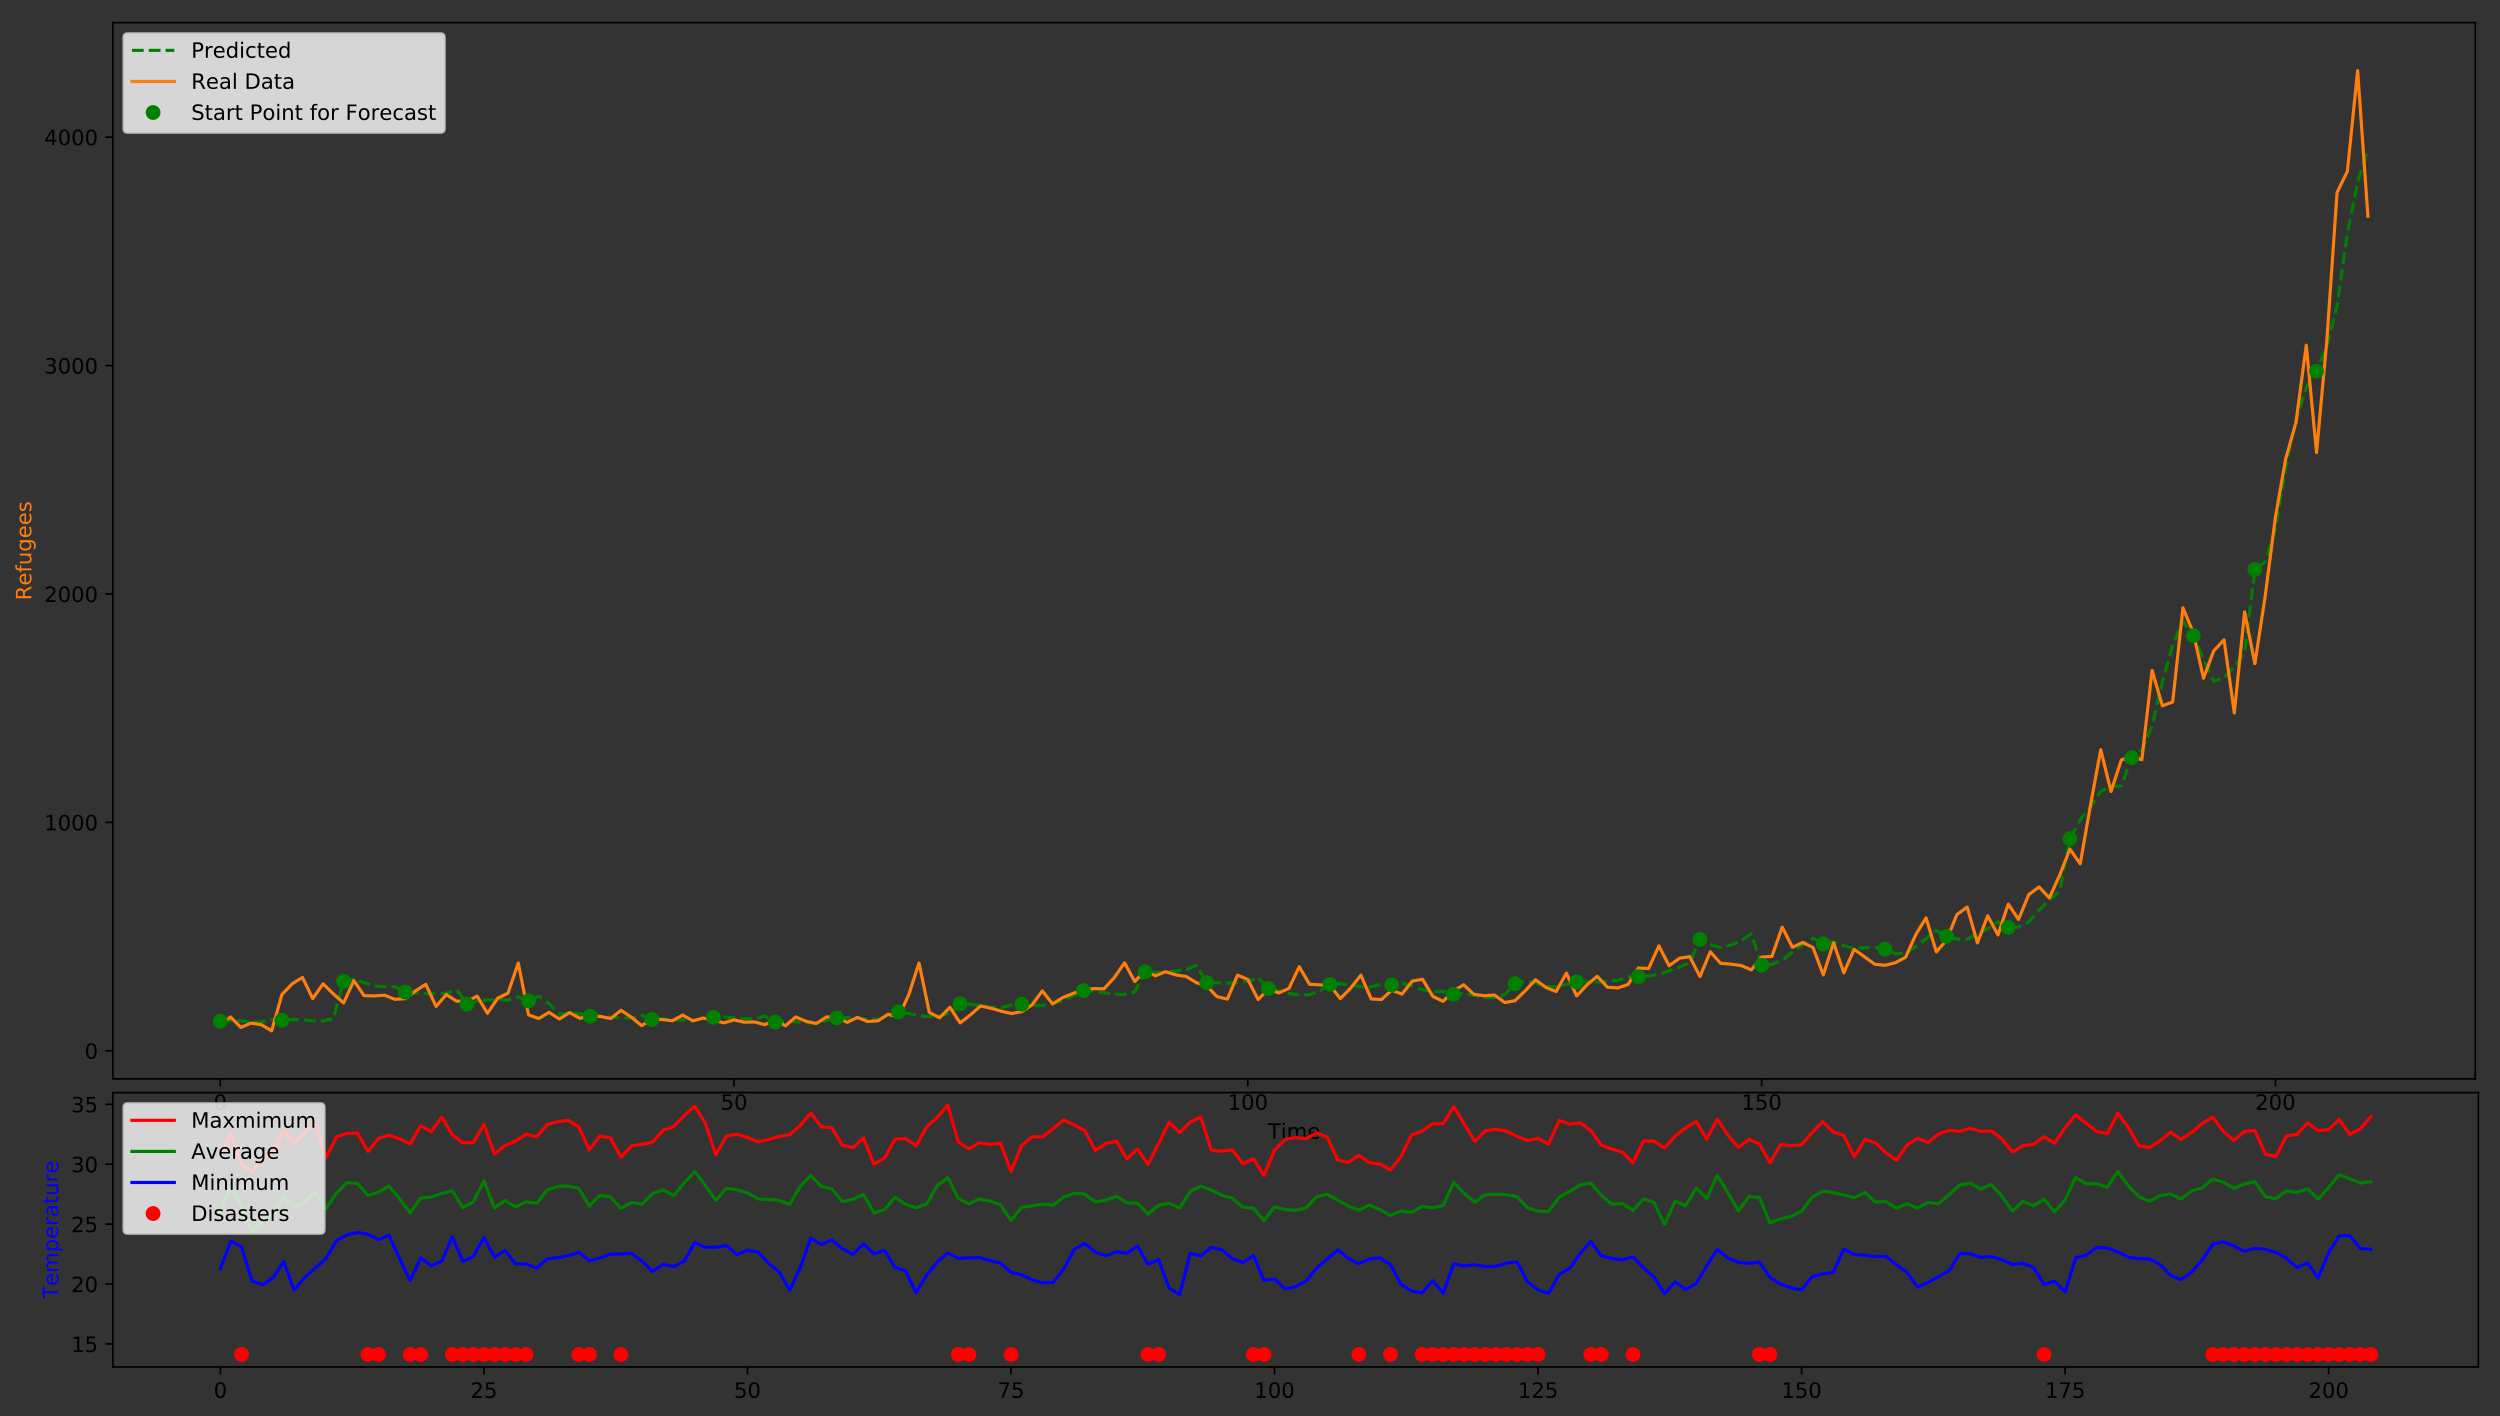 <?xml version="1.0" encoding="utf-8" standalone="no"?>
<!DOCTYPE svg PUBLIC "-//W3C//DTD SVG 1.1//EN"
  "http://www.w3.org/Graphics/SVG/1.1/DTD/svg11.dtd">
<!-- Created with matplotlib (http://matplotlib.org/) -->
<svg height="669pt" version="1.1" viewBox="0 0 1181 669" width="1181pt" xmlns="http://www.w3.org/2000/svg" xmlns:xlink="http://www.w3.org/1999/xlink">
 <rect x="0" y="0" width="1181" height="669" fill="#333333" stroke="none"/>
 <defs>
  <style type="text/css">
*{stroke-linecap:butt;stroke-linejoin:round;}
  </style>
 </defs>
 <g id="figure_1">
  <g id="patch_1">
   <path d="M 0 669.618 
L 1181.468 669.618 
L 1181.468 -0 
L 0 -0 
z
" style="fill:none;"/>
  </g>
  <g id="axes_1">
   <g id="patch_2">
    <path d="M 53.328 509.66 
L 1169.328 509.66 
L 1169.328 10.7 
L 53.328 10.7 
z
" style="fill:none;"/>
   </g>
   <g id="matplotlib.axis_1">
    <g id="xtick_1">
     <g id="line2d_1">
      <defs>
       <path d="M 0 0 
L 0 3.5 
" id="m098d879fc7" style="stroke:#000000;stroke-width:0.8;"/>
      </defs>
      <g>
       <use style="stroke:#000000;stroke-width:0.8;" x="104.055" xlink:href="#m098d879fc7" y="509.66"/>
      </g>
     </g>
     <g id="text_1">
      <!-- 0 -->
      <defs>
       <path d="M 31.781 66.406 
Q 24.172 66.406 20.328 58.906 
Q 16.5 51.422 16.5 36.375 
Q 16.5 21.391 20.328 13.891 
Q 24.172 6.391 31.781 6.391 
Q 39.453 6.391 43.281 13.891 
Q 47.125 21.391 47.125 36.375 
Q 47.125 51.422 43.281 58.906 
Q 39.453 66.406 31.781 66.406 
z
M 31.781 74.219 
Q 44.047 74.219 50.516 64.516 
Q 56.984 54.828 56.984 36.375 
Q 56.984 17.969 50.516 8.266 
Q 44.047 -1.422 31.781 -1.422 
Q 19.531 -1.422 13.062 8.266 
Q 6.594 17.969 6.594 36.375 
Q 6.594 54.828 13.062 64.516 
Q 19.531 74.219 31.781 74.219 
z
" id="DejaVuSans-30"/>
      </defs>
      <g transform="translate(100.874 524.258)scale(0.1 -0.1)">
       <use xlink:href="#DejaVuSans-30"/>
      </g>
     </g>
    </g>
    <g id="xtick_2">
     <g id="line2d_2">
      <g>
       <use style="stroke:#000000;stroke-width:0.8;" x="346.77" xlink:href="#m098d879fc7" y="509.66"/>
      </g>
     </g>
     <g id="text_2">
      <!-- 50 -->
      <defs>
       <path d="M 10.797 72.906 
L 49.516 72.906 
L 49.516 64.594 
L 19.828 64.594 
L 19.828 46.734 
Q 21.969 47.469 24.109 47.828 
Q 26.266 48.188 28.422 48.188 
Q 40.625 48.188 47.75 41.5 
Q 54.891 34.812 54.891 23.391 
Q 54.891 11.625 47.562 5.094 
Q 40.234 -1.422 26.906 -1.422 
Q 22.312 -1.422 17.547 -0.641 
Q 12.797 0.141 7.719 1.703 
L 7.719 11.625 
Q 12.109 9.234 16.797 8.062 
Q 21.484 6.891 26.703 6.891 
Q 35.156 6.891 40.078 11.328 
Q 45.016 15.766 45.016 23.391 
Q 45.016 31 40.078 35.438 
Q 35.156 39.891 26.703 39.891 
Q 22.75 39.891 18.812 39.016 
Q 14.891 38.141 10.797 36.281 
z
" id="DejaVuSans-35"/>
      </defs>
      <g transform="translate(340.407 524.258)scale(0.1 -0.1)">
       <use xlink:href="#DejaVuSans-35"/>
       <use x="63.623" xlink:href="#DejaVuSans-30"/>
      </g>
     </g>
    </g>
    <g id="xtick_3">
     <g id="line2d_3">
      <g>
       <use style="stroke:#000000;stroke-width:0.8;" x="589.484" xlink:href="#m098d879fc7" y="509.66"/>
      </g>
     </g>
     <g id="text_3">
      <!-- 100 -->
      <defs>
       <path d="M 12.406 8.297 
L 28.516 8.297 
L 28.516 63.922 
L 10.984 60.406 
L 10.984 69.391 
L 28.422 72.906 
L 38.281 72.906 
L 38.281 8.297 
L 54.391 8.297 
L 54.391 0 
L 12.406 0 
z
" id="DejaVuSans-31"/>
      </defs>
      <g transform="translate(579.94 524.258)scale(0.1 -0.1)">
       <use xlink:href="#DejaVuSans-31"/>
       <use x="63.623" xlink:href="#DejaVuSans-30"/>
       <use x="127.246" xlink:href="#DejaVuSans-30"/>
      </g>
     </g>
    </g>
    <g id="xtick_4">
     <g id="line2d_4">
      <g>
       <use style="stroke:#000000;stroke-width:0.8;" x="832.198" xlink:href="#m098d879fc7" y="509.66"/>
      </g>
     </g>
     <g id="text_4">
      <!-- 150 -->
      <g transform="translate(822.654 524.258)scale(0.1 -0.1)">
       <use xlink:href="#DejaVuSans-31"/>
       <use x="63.623" xlink:href="#DejaVuSans-35"/>
       <use x="127.246" xlink:href="#DejaVuSans-30"/>
      </g>
     </g>
    </g>
    <g id="xtick_5">
     <g id="line2d_5">
      <g>
       <use style="stroke:#000000;stroke-width:0.8;" x="1074.912" xlink:href="#m098d879fc7" y="509.66"/>
      </g>
     </g>
     <g id="text_5">
      <!-- 200 -->
      <defs>
       <path d="M 19.188 8.297 
L 53.609 8.297 
L 53.609 0 
L 7.328 0 
L 7.328 8.297 
Q 12.938 14.109 22.625 23.891 
Q 32.328 33.688 34.812 36.531 
Q 39.547 41.844 41.422 45.531 
Q 43.312 49.219 43.312 52.781 
Q 43.312 58.594 39.234 62.25 
Q 35.156 65.922 28.609 65.922 
Q 23.969 65.922 18.812 64.312 
Q 13.672 62.703 7.812 59.422 
L 7.812 69.391 
Q 13.766 71.781 18.938 73 
Q 24.125 74.219 28.422 74.219 
Q 39.75 74.219 46.484 68.547 
Q 53.219 62.891 53.219 53.422 
Q 53.219 48.922 51.531 44.891 
Q 49.859 40.875 45.406 35.406 
Q 44.188 33.984 37.641 27.219 
Q 31.109 20.453 19.188 8.297 
z
" id="DejaVuSans-32"/>
      </defs>
      <g transform="translate(1065.369 524.258)scale(0.1 -0.1)">
       <use xlink:href="#DejaVuSans-32"/>
       <use x="63.623" xlink:href="#DejaVuSans-30"/>
       <use x="127.246" xlink:href="#DejaVuSans-30"/>
      </g>
     </g>
    </g>
    <g id="text_6">
     <!-- Time -->
     <defs>
      <path d="M -0.297 72.906 
L 61.375 72.906 
L 61.375 64.594 
L 35.5 64.594 
L 35.5 0 
L 25.594 0 
L 25.594 64.594 
L -0.297 64.594 
z
" id="DejaVuSans-54"/>
      <path d="M 9.422 54.688 
L 18.406 54.688 
L 18.406 0 
L 9.422 0 
z
M 9.422 75.984 
L 18.406 75.984 
L 18.406 64.594 
L 9.422 64.594 
z
" id="DejaVuSans-69"/>
      <path d="M 52 44.188 
Q 55.375 50.25 60.062 53.125 
Q 64.75 56 71.094 56 
Q 79.641 56 84.281 50.016 
Q 88.922 44.047 88.922 33.016 
L 88.922 0 
L 79.891 0 
L 79.891 32.719 
Q 79.891 40.578 77.094 44.375 
Q 74.312 48.188 68.609 48.188 
Q 61.625 48.188 57.562 43.547 
Q 53.516 38.922 53.516 30.906 
L 53.516 0 
L 44.484 0 
L 44.484 32.719 
Q 44.484 40.625 41.703 44.406 
Q 38.922 48.188 33.109 48.188 
Q 26.219 48.188 22.156 43.531 
Q 18.109 38.875 18.109 30.906 
L 18.109 0 
L 9.078 0 
L 9.078 54.688 
L 18.109 54.688 
L 18.109 46.188 
Q 21.188 51.219 25.484 53.609 
Q 29.781 56 35.688 56 
Q 41.656 56 45.828 52.969 
Q 50 49.953 52 44.188 
z
" id="DejaVuSans-6d"/>
      <path d="M 56.203 29.594 
L 56.203 25.203 
L 14.891 25.203 
Q 15.484 15.922 20.484 11.062 
Q 25.484 6.203 34.422 6.203 
Q 39.594 6.203 44.453 7.469 
Q 49.312 8.734 54.109 11.281 
L 54.109 2.781 
Q 49.266 0.734 44.188 -0.344 
Q 39.109 -1.422 33.891 -1.422 
Q 20.797 -1.422 13.156 6.188 
Q 5.516 13.812 5.516 26.812 
Q 5.516 40.234 12.766 48.109 
Q 20.016 56 32.328 56 
Q 43.359 56 49.781 48.891 
Q 56.203 41.797 56.203 29.594 
z
M 47.219 32.234 
Q 47.125 39.594 43.094 43.984 
Q 39.062 48.391 32.422 48.391 
Q 24.906 48.391 20.391 44.141 
Q 15.875 39.891 15.188 32.172 
z
" id="DejaVuSans-65"/>
     </defs>
     <g transform="translate(598.941 537.937)scale(0.1 -0.1)">
      <use xlink:href="#DejaVuSans-54"/>
      <use x="61.037" xlink:href="#DejaVuSans-69"/>
      <use x="88.82" xlink:href="#DejaVuSans-6d"/>
      <use x="186.232" xlink:href="#DejaVuSans-65"/>
     </g>
    </g>
   </g>
   <g id="matplotlib.axis_2">
    <g id="ytick_1">
     <g id="line2d_6">
      <defs>
       <path d="M 0 0 
L -3.5 0 
" id="mece35d39ca" style="stroke:#000000;stroke-width:0.8;"/>
      </defs>
      <g>
       <use style="stroke:#000000;stroke-width:0.8;" x="53.328" xlink:href="#mece35d39ca" y="496.367"/>
      </g>
     </g>
     <g id="text_7">
      <!-- 0 -->
      <g transform="translate(39.966 500.166)scale(0.1 -0.1)">
       <use xlink:href="#DejaVuSans-30"/>
      </g>
     </g>
    </g>
    <g id="ytick_2">
     <g id="line2d_7">
      <g>
       <use style="stroke:#000000;stroke-width:0.8;" x="53.328" xlink:href="#mece35d39ca" y="388.47"/>
      </g>
     </g>
     <g id="text_8">
      <!-- 1000 -->
      <g transform="translate(20.878 392.269)scale(0.1 -0.1)">
       <use xlink:href="#DejaVuSans-31"/>
       <use x="63.623" xlink:href="#DejaVuSans-30"/>
       <use x="127.246" xlink:href="#DejaVuSans-30"/>
       <use x="190.869" xlink:href="#DejaVuSans-30"/>
      </g>
     </g>
    </g>
    <g id="ytick_3">
     <g id="line2d_8">
      <g>
       <use style="stroke:#000000;stroke-width:0.8;" x="53.328" xlink:href="#mece35d39ca" y="280.573"/>
      </g>
     </g>
     <g id="text_9">
      <!-- 2000 -->
      <g transform="translate(20.878 284.372)scale(0.1 -0.1)">
       <use xlink:href="#DejaVuSans-32"/>
       <use x="63.623" xlink:href="#DejaVuSans-30"/>
       <use x="127.246" xlink:href="#DejaVuSans-30"/>
       <use x="190.869" xlink:href="#DejaVuSans-30"/>
      </g>
     </g>
    </g>
    <g id="ytick_4">
     <g id="line2d_9">
      <g>
       <use style="stroke:#000000;stroke-width:0.8;" x="53.328" xlink:href="#mece35d39ca" y="172.675"/>
      </g>
     </g>
     <g id="text_10">
      <!-- 3000 -->
      <defs>
       <path d="M 40.578 39.312 
Q 47.656 37.797 51.625 33 
Q 55.609 28.219 55.609 21.188 
Q 55.609 10.406 48.188 4.484 
Q 40.766 -1.422 27.094 -1.422 
Q 22.516 -1.422 17.656 -0.516 
Q 12.797 0.391 7.625 2.203 
L 7.625 11.719 
Q 11.719 9.328 16.594 8.109 
Q 21.484 6.891 26.812 6.891 
Q 36.078 6.891 40.938 10.547 
Q 45.797 14.203 45.797 21.188 
Q 45.797 27.641 41.281 31.266 
Q 36.766 34.906 28.719 34.906 
L 20.219 34.906 
L 20.219 43.016 
L 29.109 43.016 
Q 36.375 43.016 40.234 45.922 
Q 44.094 48.828 44.094 54.297 
Q 44.094 59.906 40.109 62.906 
Q 36.141 65.922 28.719 65.922 
Q 24.656 65.922 20.016 65.031 
Q 15.375 64.156 9.812 62.312 
L 9.812 71.094 
Q 15.438 72.656 20.344 73.438 
Q 25.25 74.219 29.594 74.219 
Q 40.828 74.219 47.359 69.109 
Q 53.906 64.016 53.906 55.328 
Q 53.906 49.266 50.438 45.094 
Q 46.969 40.922 40.578 39.312 
z
" id="DejaVuSans-33"/>
      </defs>
      <g transform="translate(20.878 176.475)scale(0.1 -0.1)">
       <use xlink:href="#DejaVuSans-33"/>
       <use x="63.623" xlink:href="#DejaVuSans-30"/>
       <use x="127.246" xlink:href="#DejaVuSans-30"/>
       <use x="190.869" xlink:href="#DejaVuSans-30"/>
      </g>
     </g>
    </g>
    <g id="ytick_5">
     <g id="line2d_10">
      <g>
       <use style="stroke:#000000;stroke-width:0.8;" x="53.328" xlink:href="#mece35d39ca" y="64.778"/>
      </g>
     </g>
     <g id="text_11">
      <!-- 4000 -->
      <defs>
       <path d="M 37.797 64.312 
L 12.891 25.391 
L 37.797 25.391 
z
M 35.203 72.906 
L 47.609 72.906 
L 47.609 25.391 
L 58.016 25.391 
L 58.016 17.188 
L 47.609 17.188 
L 47.609 0 
L 37.797 0 
L 37.797 17.188 
L 4.891 17.188 
L 4.891 26.703 
z
" id="DejaVuSans-34"/>
      </defs>
      <g transform="translate(20.878 68.577)scale(0.1 -0.1)">
       <use xlink:href="#DejaVuSans-34"/>
       <use x="63.623" xlink:href="#DejaVuSans-30"/>
       <use x="127.246" xlink:href="#DejaVuSans-30"/>
       <use x="190.869" xlink:href="#DejaVuSans-30"/>
      </g>
     </g>
    </g>
    <g id="text_12">
     <!-- Refugees -->
     <defs>
      <path d="M 44.391 34.188 
Q 47.562 33.109 50.562 29.594 
Q 53.562 26.078 56.594 19.922 
L 66.609 0 
L 56 0 
L 46.688 18.703 
Q 43.062 26.031 39.672 28.422 
Q 36.281 30.812 30.422 30.812 
L 19.672 30.812 
L 19.672 0 
L 9.812 0 
L 9.812 72.906 
L 32.078 72.906 
Q 44.578 72.906 50.734 67.672 
Q 56.891 62.453 56.891 51.906 
Q 56.891 45.016 53.688 40.469 
Q 50.484 35.938 44.391 34.188 
z
M 19.672 64.797 
L 19.672 38.922 
L 32.078 38.922 
Q 39.203 38.922 42.844 42.219 
Q 46.484 45.516 46.484 51.906 
Q 46.484 58.297 42.844 61.547 
Q 39.203 64.797 32.078 64.797 
z
" id="DejaVuSans-52"/>
      <path d="M 37.109 75.984 
L 37.109 68.5 
L 28.516 68.5 
Q 23.688 68.5 21.797 66.547 
Q 19.922 64.594 19.922 59.516 
L 19.922 54.688 
L 34.719 54.688 
L 34.719 47.703 
L 19.922 47.703 
L 19.922 0 
L 10.891 0 
L 10.891 47.703 
L 2.297 47.703 
L 2.297 54.688 
L 10.891 54.688 
L 10.891 58.5 
Q 10.891 67.625 15.141 71.797 
Q 19.391 75.984 28.609 75.984 
z
" id="DejaVuSans-66"/>
      <path d="M 8.5 21.578 
L 8.5 54.688 
L 17.484 54.688 
L 17.484 21.922 
Q 17.484 14.156 20.5 10.266 
Q 23.531 6.391 29.594 6.391 
Q 36.859 6.391 41.078 11.031 
Q 45.312 15.672 45.312 23.688 
L 45.312 54.688 
L 54.297 54.688 
L 54.297 0 
L 45.312 0 
L 45.312 8.406 
Q 42.047 3.422 37.719 1 
Q 33.406 -1.422 27.688 -1.422 
Q 18.266 -1.422 13.375 4.438 
Q 8.5 10.297 8.5 21.578 
z
M 31.109 56 
z
" id="DejaVuSans-75"/>
      <path d="M 45.406 27.984 
Q 45.406 37.75 41.375 43.109 
Q 37.359 48.484 30.078 48.484 
Q 22.859 48.484 18.828 43.109 
Q 14.797 37.75 14.797 27.984 
Q 14.797 18.266 18.828 12.891 
Q 22.859 7.516 30.078 7.516 
Q 37.359 7.516 41.375 12.891 
Q 45.406 18.266 45.406 27.984 
z
M 54.391 6.781 
Q 54.391 -7.172 48.188 -13.984 
Q 42 -20.797 29.203 -20.797 
Q 24.469 -20.797 20.266 -20.094 
Q 16.062 -19.391 12.109 -17.922 
L 12.109 -9.188 
Q 16.062 -11.328 19.922 -12.344 
Q 23.781 -13.375 27.781 -13.375 
Q 36.625 -13.375 41.016 -8.766 
Q 45.406 -4.156 45.406 5.172 
L 45.406 9.625 
Q 42.625 4.781 38.281 2.391 
Q 33.938 0 27.875 0 
Q 17.828 0 11.672 7.656 
Q 5.516 15.328 5.516 27.984 
Q 5.516 40.672 11.672 48.328 
Q 17.828 56 27.875 56 
Q 33.938 56 38.281 53.609 
Q 42.625 51.219 45.406 46.391 
L 45.406 54.688 
L 54.391 54.688 
z
" id="DejaVuSans-67"/>
      <path d="M 44.281 53.078 
L 44.281 44.578 
Q 40.484 46.531 36.375 47.5 
Q 32.281 48.484 27.875 48.484 
Q 21.188 48.484 17.844 46.438 
Q 14.5 44.391 14.5 40.281 
Q 14.5 37.156 16.891 35.375 
Q 19.281 33.594 26.516 31.984 
L 29.594 31.297 
Q 39.156 29.25 43.188 25.516 
Q 47.219 21.781 47.219 15.094 
Q 47.219 7.469 41.188 3.016 
Q 35.156 -1.422 24.609 -1.422 
Q 20.219 -1.422 15.453 -0.562 
Q 10.688 0.297 5.422 2 
L 5.422 11.281 
Q 10.406 8.688 15.234 7.391 
Q 20.062 6.109 24.812 6.109 
Q 31.156 6.109 34.562 8.281 
Q 37.984 10.453 37.984 14.406 
Q 37.984 18.062 35.516 20.016 
Q 33.062 21.969 24.703 23.781 
L 21.578 24.516 
Q 13.234 26.266 9.516 29.906 
Q 5.812 33.547 5.812 39.891 
Q 5.812 47.609 11.281 51.797 
Q 16.75 56 26.812 56 
Q 31.781 56 36.172 55.266 
Q 40.578 54.547 44.281 53.078 
z
" id="DejaVuSans-73"/>
     </defs>
     <g style="fill:#ff7f0e;" transform="translate(14.798 283.589)rotate(-90)scale(0.1 -0.1)">
      <use xlink:href="#DejaVuSans-52"/>
      <use x="69.42" xlink:href="#DejaVuSans-65"/>
      <use x="130.943" xlink:href="#DejaVuSans-66"/>
      <use x="166.148" xlink:href="#DejaVuSans-75"/>
      <use x="229.527" xlink:href="#DejaVuSans-67"/>
      <use x="293.004" xlink:href="#DejaVuSans-65"/>
      <use x="354.527" xlink:href="#DejaVuSans-65"/>
      <use x="416.051" xlink:href="#DejaVuSans-73"/>
     </g>
    </g>
   </g>
   <g id="line2d_11">
    <path clip-path="url(#pc604e021a7)" d="M 104.055 482.426 
L 108.91 482.084 
L 113.764 482.252 
L 118.618 482.684 
L 123.473 482.848 
L 128.327 481.635 
L 133.181 481.953 
L 138.035 481.609 
L 142.89 481.78 
L 147.744 482.209 
L 152.598 482.379 
L 157.453 481.157 
L 162.307 463.534 
L 167.161 462.514 
L 176.87 465.883 
L 181.724 466.125 
L 186.578 466.065 
L 191.433 468.66 
L 196.287 468.944 
L 201.141 469.467 
L 205.995 469.491 
L 210.85 469.211 
L 215.704 467.574 
L 220.558 474.371 
L 225.413 473.096 
L 230.267 472.433 
L 235.121 472.271 
L 239.975 472.39 
L 244.83 470.895 
L 249.684 472.799 
L 254.538 470.629 
L 259.393 474.096 
L 264.247 479.169 
L 269.101 478.522 
L 273.955 478.805 
L 278.81 480.09 
L 283.664 480.077 
L 293.372 480.892 
L 298.227 480.944 
L 303.081 479.586 
L 307.935 481.646 
L 312.79 481.349 
L 317.644 481.554 
L 322.498 481.987 
L 327.352 482.144 
L 332.207 480.905 
L 337.061 480.566 
L 341.915 480.468 
L 351.624 481.229 
L 356.478 481.31 
L 361.332 479.987 
L 366.187 482.854 
L 371.041 482.514 
L 375.895 482.68 
L 380.75 483.114 
L 385.604 483.274 
L 395.312 480.849 
L 400.167 480.701 
L 405.021 480.997 
L 409.875 481.428 
L 414.73 481.528 
L 419.584 480.226 
L 424.438 478.003 
L 429.292 478.858 
L 434.147 479.863 
L 439.001 480.264 
L 443.855 479.951 
L 448.71 478.577 
L 453.564 474.232 
L 458.418 474.432 
L 468.127 475.819 
L 472.981 476.083 
L 477.835 474.746 
L 482.69 474.368 
L 487.544 474.992 
L 492.398 474.985 
L 497.252 474.072 
L 502.107 472.67 
L 506.961 470.397 
L 511.815 467.943 
L 516.67 468.1 
L 521.524 468.966 
L 526.378 469.601 
L 531.232 469.833 
L 536.087 468.5 
L 540.941 459.088 
L 550.65 459.349 
L 560.358 457.99 
L 565.212 455.969 
L 570.067 464.188 
L 574.921 464.248 
L 579.775 464.497 
L 589.484 463.63 
L 594.338 461.906 
L 599.192 466.977 
L 604.047 468.016 
L 608.901 469.343 
L 613.755 470.002 
L 618.61 469.889 
L 623.464 468.175 
L 628.318 465.026 
L 633.172 464.737 
L 642.881 466.083 
L 647.735 466.204 
L 652.59 464.914 
L 657.444 465.281 
L 662.298 464.416 
L 667.152 465.861 
L 672.007 467.54 
L 676.861 468.407 
L 681.715 468.404 
L 686.57 469.703 
L 691.424 469.333 
L 696.278 470.235 
L 701.132 471.297 
L 705.987 471.234 
L 710.841 469.925 
L 715.695 464.703 
L 720.55 463.507 
L 725.404 464.475 
L 730.258 466.045 
L 735.112 466.12 
L 739.967 465.091 
L 744.821 463.837 
L 749.675 463.759 
L 754.53 463.948 
L 764.238 463.15 
L 769.092 461.488 
L 773.947 461.378 
L 778.801 461.092 
L 783.655 460.355 
L 788.51 458.573 
L 793.364 456.98 
L 798.218 454.722 
L 803.072 443.784 
L 807.927 446.264 
L 812.781 447.644 
L 817.635 446.479 
L 822.49 444.341 
L 827.344 441.147 
L 832.198 455.991 
L 837.052 455.575 
L 841.907 453.588 
L 846.761 449.733 
L 851.615 446.347 
L 856.469 443.135 
L 861.324 445.92 
L 866.178 444.99 
L 871.032 446.804 
L 875.887 448.043 
L 880.741 447.679 
L 885.595 447.462 
L 890.449 448.396 
L 895.304 450.473 
L 900.158 450.323 
L 905.012 447.194 
L 909.867 443.511 
L 914.721 439.589 
L 919.575 442.326 
L 924.429 443.621 
L 929.284 443.731 
L 934.138 441.317 
L 938.992 438.705 
L 943.847 435.521 
L 948.701 438.15 
L 953.555 437.98 
L 958.409 435.423 
L 963.264 429.885 
L 968.118 425.115 
L 972.972 421.021 
L 977.827 396.192 
L 982.681 387.196 
L 987.535 381.119 
L 992.389 373.828 
L 997.244 371.55 
L 1002.098 371.391 
L 1006.952 357.892 
L 1011.807 354.316 
L 1016.661 342.964 
L 1021.515 322.132 
L 1026.369 304.822 
L 1031.224 293.393 
L 1036.078 300.275 
L 1040.932 311.417 
L 1045.787 321.83 
L 1050.641 320.171 
L 1055.495 314.878 
L 1060.349 308.33 
L 1065.204 269.026 
L 1070.058 265.366 
L 1074.912 249.694 
L 1079.767 221.106 
L 1084.621 198.705 
L 1089.475 183.201 
L 1094.329 175.313 
L 1099.184 163.723 
L 1104.038 144.515 
L 1108.892 110.358 
L 1113.747 86.033 
L 1118.601 70.287 
L 1118.601 70.287 
" style="fill:none;stroke:#008000;stroke-dasharray:5.55,2.4;stroke-dashoffset:0;stroke-width:1.5;"/>
   </g>
   <g id="line2d_12">
    <path clip-path="url(#pc604e021a7)" d="M 104.055 484.175 
L 108.91 480.398 
L 113.764 485.362 
L 118.618 483.311 
L 123.473 484.067 
L 128.327 486.98 
L 133.181 469.824 
L 138.035 464.753 
L 142.89 461.732 
L 147.744 471.766 
L 152.598 464.753 
L 157.453 469.501 
L 162.307 473.817 
L 167.161 463.243 
L 172.015 470.364 
L 176.87 470.472 
L 181.724 470.148 
L 186.578 472.09 
L 191.433 471.766 
L 196.287 468.098 
L 201.141 464.969 
L 205.995 475.435 
L 210.85 469.824 
L 215.704 472.953 
L 220.558 473.061 
L 225.413 470.58 
L 230.267 478.672 
L 235.121 471.551 
L 239.975 469.177 
L 244.83 454.935 
L 249.684 479.427 
L 254.538 481.154 
L 259.393 478.24 
L 264.247 481.369 
L 269.101 478.348 
L 273.955 481.046 
L 278.81 479.967 
L 283.664 480.182 
L 288.518 481.154 
L 293.372 477.269 
L 298.227 480.506 
L 303.081 484.498 
L 307.935 481.693 
L 312.79 481.585 
L 317.644 482.233 
L 322.498 479.535 
L 327.352 482.233 
L 332.207 480.938 
L 337.061 481.909 
L 341.915 483.204 
L 346.77 481.801 
L 351.624 482.88 
L 356.478 482.772 
L 361.332 484.067 
L 366.187 481.693 
L 371.041 484.606 
L 375.895 480.398 
L 380.75 482.448 
L 385.604 483.527 
L 390.458 480.398 
L 395.312 480.506 
L 400.167 482.988 
L 405.021 480.614 
L 409.875 482.556 
L 414.73 482.233 
L 419.584 479.104 
L 424.438 480.506 
L 429.292 469.932 
L 434.147 454.935 
L 439.001 478.24 
L 443.855 480.83 
L 448.71 475.867 
L 453.564 483.204 
L 458.418 479.427 
L 463.272 475.219 
L 468.127 476.298 
L 472.981 477.701 
L 477.835 478.78 
L 482.69 477.917 
L 487.544 474.68 
L 492.398 468.098 
L 497.252 474.248 
L 502.107 471.227 
L 506.961 469.285 
L 511.815 467.666 
L 516.67 467.019 
L 521.524 467.127 
L 526.378 461.84 
L 531.232 454.827 
L 536.087 463.674 
L 540.941 458.495 
L 545.795 460.977 
L 550.65 459.035 
L 555.504 460.545 
L 560.358 461.3 
L 565.212 464.214 
L 570.067 465.724 
L 574.921 470.795 
L 579.775 471.982 
L 584.63 460.653 
L 589.484 462.703 
L 594.338 472.198 
L 599.192 467.235 
L 604.047 469.069 
L 608.901 466.911 
L 613.755 456.661 
L 618.61 464.969 
L 628.318 465.508 
L 633.172 471.766 
L 638.027 466.803 
L 642.881 460.653 
L 647.735 471.874 
L 652.59 472.198 
L 657.444 467.774 
L 662.298 469.609 
L 667.152 463.458 
L 672.007 462.595 
L 676.861 470.688 
L 681.715 473.061 
L 686.57 468.098 
L 691.424 465.185 
L 696.278 469.716 
L 701.132 470.364 
L 705.987 470.04 
L 710.841 473.601 
L 715.695 472.738 
L 720.55 467.99 
L 725.404 462.811 
L 730.258 466.48 
L 735.112 468.422 
L 739.967 459.682 
L 744.821 470.472 
L 749.675 465.293 
L 754.53 461.193 
L 759.384 466.372 
L 764.238 466.695 
L 769.092 465.077 
L 773.947 457.308 
L 778.801 457.524 
L 783.655 446.842 
L 788.51 456.229 
L 793.364 452.669 
L 798.218 451.913 
L 803.072 461.3 
L 807.927 449.648 
L 812.781 455.042 
L 817.635 455.474 
L 822.49 456.121 
L 827.344 458.171 
L 832.198 452.129 
L 837.052 451.805 
L 841.907 437.995 
L 846.761 447.49 
L 851.615 445.224 
L 856.469 447.598 
L 861.324 460.545 
L 866.178 445.332 
L 871.032 459.574 
L 875.887 448.461 
L 885.595 455.474 
L 890.449 456.013 
L 895.304 454.827 
L 900.158 452.237 
L 905.012 441.555 
L 909.867 433.571 
L 914.721 449.648 
L 919.575 444.145 
L 924.429 432.06 
L 929.284 428.5 
L 934.138 445.44 
L 938.992 432.6 
L 943.847 441.663 
L 948.701 427.097 
L 953.555 434.326 
L 958.409 422.565 
L 963.264 419.005 
L 968.118 424.184 
L 972.972 413.502 
L 977.827 401.094 
L 982.681 408.107 
L 987.535 380.485 
L 992.389 354.158 
L 997.244 373.904 
L 1002.098 359.014 
L 1006.952 357.288 
L 1011.807 358.906 
L 1016.661 316.718 
L 1021.515 333.442 
L 1026.369 331.608 
L 1031.224 287.154 
L 1036.078 298.807 
L 1040.932 320.387 
L 1045.787 307.439 
L 1050.641 302.26 
L 1055.495 336.787 
L 1060.349 289.096 
L 1065.204 313.481 
L 1070.058 281.759 
L 1074.912 244.319 
L 1079.767 216.697 
L 1084.621 199.542 
L 1089.475 163.072 
L 1094.329 213.784 
L 1099.184 161.022 
L 1104.038 90.889 
L 1108.892 80.963 
L 1113.747 33.38 
L 1118.601 102.111 
L 1118.601 102.111 
" style="fill:none;stroke:#ff7f0e;stroke-linecap:square;stroke-width:1.5;"/>
   </g>
   <g id="line2d_13">
    <defs>
     <path d="M 0 3 
C 0.796 3 1.559 2.684 2.121 2.121 
C 2.684 1.559 3 0.796 3 0 
C 3 -0.796 2.684 -1.559 2.121 -2.121 
C 1.559 -2.684 0.796 -3 0 -3 
C -0.796 -3 -1.559 -2.684 -2.121 -2.121 
C -2.684 -1.559 -3 -0.796 -3 0 
C -3 0.796 -2.684 1.559 -2.121 2.121 
C -1.559 2.684 -0.796 3 0 3 
z
" id="m8caa9b262a" style="stroke:#008000;"/>
    </defs>
    <g clip-path="url(#pc604e021a7)">
     <use style="fill:#008000;stroke:#008000;" x="104.055" xlink:href="#m8caa9b262a" y="482.426"/>
     <use style="fill:#008000;stroke:#008000;" x="133.181" xlink:href="#m8caa9b262a" y="481.953"/>
     <use style="fill:#008000;stroke:#008000;" x="162.307" xlink:href="#m8caa9b262a" y="463.534"/>
     <use style="fill:#008000;stroke:#008000;" x="191.433" xlink:href="#m8caa9b262a" y="468.66"/>
     <use style="fill:#008000;stroke:#008000;" x="220.558" xlink:href="#m8caa9b262a" y="474.371"/>
     <use style="fill:#008000;stroke:#008000;" x="249.684" xlink:href="#m8caa9b262a" y="472.799"/>
     <use style="fill:#008000;stroke:#008000;" x="278.81" xlink:href="#m8caa9b262a" y="480.09"/>
     <use style="fill:#008000;stroke:#008000;" x="307.935" xlink:href="#m8caa9b262a" y="481.646"/>
     <use style="fill:#008000;stroke:#008000;" x="337.061" xlink:href="#m8caa9b262a" y="480.566"/>
     <use style="fill:#008000;stroke:#008000;" x="366.187" xlink:href="#m8caa9b262a" y="482.854"/>
     <use style="fill:#008000;stroke:#008000;" x="395.312" xlink:href="#m8caa9b262a" y="480.849"/>
     <use style="fill:#008000;stroke:#008000;" x="424.438" xlink:href="#m8caa9b262a" y="478.003"/>
     <use style="fill:#008000;stroke:#008000;" x="453.564" xlink:href="#m8caa9b262a" y="474.232"/>
     <use style="fill:#008000;stroke:#008000;" x="482.69" xlink:href="#m8caa9b262a" y="474.368"/>
     <use style="fill:#008000;stroke:#008000;" x="511.815" xlink:href="#m8caa9b262a" y="467.943"/>
     <use style="fill:#008000;stroke:#008000;" x="540.941" xlink:href="#m8caa9b262a" y="459.088"/>
     <use style="fill:#008000;stroke:#008000;" x="570.067" xlink:href="#m8caa9b262a" y="464.188"/>
     <use style="fill:#008000;stroke:#008000;" x="599.192" xlink:href="#m8caa9b262a" y="466.977"/>
     <use style="fill:#008000;stroke:#008000;" x="628.318" xlink:href="#m8caa9b262a" y="465.026"/>
     <use style="fill:#008000;stroke:#008000;" x="657.444" xlink:href="#m8caa9b262a" y="465.281"/>
     <use style="fill:#008000;stroke:#008000;" x="686.57" xlink:href="#m8caa9b262a" y="469.703"/>
     <use style="fill:#008000;stroke:#008000;" x="715.695" xlink:href="#m8caa9b262a" y="464.703"/>
     <use style="fill:#008000;stroke:#008000;" x="744.821" xlink:href="#m8caa9b262a" y="463.837"/>
     <use style="fill:#008000;stroke:#008000;" x="773.947" xlink:href="#m8caa9b262a" y="461.378"/>
     <use style="fill:#008000;stroke:#008000;" x="803.072" xlink:href="#m8caa9b262a" y="443.784"/>
     <use style="fill:#008000;stroke:#008000;" x="832.198" xlink:href="#m8caa9b262a" y="455.991"/>
     <use style="fill:#008000;stroke:#008000;" x="861.324" xlink:href="#m8caa9b262a" y="445.92"/>
     <use style="fill:#008000;stroke:#008000;" x="890.449" xlink:href="#m8caa9b262a" y="448.396"/>
     <use style="fill:#008000;stroke:#008000;" x="919.575" xlink:href="#m8caa9b262a" y="442.326"/>
     <use style="fill:#008000;stroke:#008000;" x="948.701" xlink:href="#m8caa9b262a" y="438.15"/>
     <use style="fill:#008000;stroke:#008000;" x="977.827" xlink:href="#m8caa9b262a" y="396.192"/>
     <use style="fill:#008000;stroke:#008000;" x="1006.952" xlink:href="#m8caa9b262a" y="357.892"/>
     <use style="fill:#008000;stroke:#008000;" x="1036.078" xlink:href="#m8caa9b262a" y="300.275"/>
     <use style="fill:#008000;stroke:#008000;" x="1065.204" xlink:href="#m8caa9b262a" y="269.026"/>
     <use style="fill:#008000;stroke:#008000;" x="1094.329" xlink:href="#m8caa9b262a" y="175.313"/>
    </g>
   </g>
   <g id="patch_3">
    <path d="M 53.328 509.66 
L 53.328 10.7 
" style="fill:none;stroke:#000000;stroke-linecap:square;stroke-linejoin:miter;stroke-width:0.8;"/>
   </g>
   <g id="patch_4">
    <path d="M 1169.328 509.66 
L 1169.328 10.7 
" style="fill:none;stroke:#000000;stroke-linecap:square;stroke-linejoin:miter;stroke-width:0.8;"/>
   </g>
   <g id="patch_5">
    <path d="M 53.328 509.66 
L 1169.328 509.66 
" style="fill:none;stroke:#000000;stroke-linecap:square;stroke-linejoin:miter;stroke-width:0.8;"/>
   </g>
   <g id="patch_6">
    <path d="M 53.328 10.7 
L 1169.328 10.7 
" style="fill:none;stroke:#000000;stroke-linecap:square;stroke-linejoin:miter;stroke-width:0.8;"/>
   </g>
   <g id="legend_1">
    <g id="patch_7">
     <path d="M 60.328 62.734 
L 208.103 62.734 
Q 210.103 62.734 210.103 60.734 
L 210.103 17.7 
Q 210.103 15.7 208.103 15.7 
L 60.328 15.7 
Q 58.328 15.7 58.328 17.7 
L 58.328 60.734 
Q 58.328 62.734 60.328 62.734 
z
" style="fill:#ffffff;opacity:0.8;stroke:#cccccc;stroke-linejoin:miter;"/>
    </g>
    <g id="line2d_14">
     <path d="M 62.328 23.798 
L 82.328 23.798 
" style="fill:none;stroke:#008000;stroke-dasharray:5.55,2.4;stroke-dashoffset:0;stroke-width:1.5;"/>
    </g>
    <g id="line2d_15"/>
    <g id="text_13">
     <!-- Predicted -->
     <defs>
      <path d="M 19.672 64.797 
L 19.672 37.406 
L 32.078 37.406 
Q 38.969 37.406 42.719 40.969 
Q 46.484 44.531 46.484 51.125 
Q 46.484 57.672 42.719 61.234 
Q 38.969 64.797 32.078 64.797 
z
M 9.812 72.906 
L 32.078 72.906 
Q 44.344 72.906 50.609 67.359 
Q 56.891 61.812 56.891 51.125 
Q 56.891 40.328 50.609 34.812 
Q 44.344 29.297 32.078 29.297 
L 19.672 29.297 
L 19.672 0 
L 9.812 0 
z
" id="DejaVuSans-50"/>
      <path d="M 41.109 46.297 
Q 39.594 47.172 37.812 47.578 
Q 36.031 48 33.891 48 
Q 26.266 48 22.188 43.047 
Q 18.109 38.094 18.109 28.812 
L 18.109 0 
L 9.078 0 
L 9.078 54.688 
L 18.109 54.688 
L 18.109 46.188 
Q 20.953 51.172 25.484 53.578 
Q 30.031 56 36.531 56 
Q 37.453 56 38.578 55.875 
Q 39.703 55.766 41.062 55.516 
z
" id="DejaVuSans-72"/>
      <path d="M 45.406 46.391 
L 45.406 75.984 
L 54.391 75.984 
L 54.391 0 
L 45.406 0 
L 45.406 8.203 
Q 42.578 3.328 38.25 0.953 
Q 33.938 -1.422 27.875 -1.422 
Q 17.969 -1.422 11.734 6.484 
Q 5.516 14.406 5.516 27.297 
Q 5.516 40.188 11.734 48.094 
Q 17.969 56 27.875 56 
Q 33.938 56 38.25 53.625 
Q 42.578 51.266 45.406 46.391 
z
M 14.797 27.297 
Q 14.797 17.391 18.875 11.75 
Q 22.953 6.109 30.078 6.109 
Q 37.203 6.109 41.297 11.75 
Q 45.406 17.391 45.406 27.297 
Q 45.406 37.203 41.297 42.844 
Q 37.203 48.484 30.078 48.484 
Q 22.953 48.484 18.875 42.844 
Q 14.797 37.203 14.797 27.297 
z
" id="DejaVuSans-64"/>
      <path d="M 48.781 52.594 
L 48.781 44.188 
Q 44.969 46.297 41.141 47.344 
Q 37.312 48.391 33.406 48.391 
Q 24.656 48.391 19.812 42.844 
Q 14.984 37.312 14.984 27.297 
Q 14.984 17.281 19.812 11.734 
Q 24.656 6.203 33.406 6.203 
Q 37.312 6.203 41.141 7.25 
Q 44.969 8.297 48.781 10.406 
L 48.781 2.094 
Q 45.016 0.344 40.984 -0.531 
Q 36.969 -1.422 32.422 -1.422 
Q 20.062 -1.422 12.781 6.344 
Q 5.516 14.109 5.516 27.297 
Q 5.516 40.672 12.859 48.328 
Q 20.219 56 33.016 56 
Q 37.156 56 41.109 55.141 
Q 45.062 54.297 48.781 52.594 
z
" id="DejaVuSans-63"/>
      <path d="M 18.312 70.219 
L 18.312 54.688 
L 36.812 54.688 
L 36.812 47.703 
L 18.312 47.703 
L 18.312 18.016 
Q 18.312 11.328 20.141 9.422 
Q 21.969 7.516 27.594 7.516 
L 36.812 7.516 
L 36.812 0 
L 27.594 0 
Q 17.188 0 13.234 3.875 
Q 9.281 7.766 9.281 18.016 
L 9.281 47.703 
L 2.688 47.703 
L 2.688 54.688 
L 9.281 54.688 
L 9.281 70.219 
z
" id="DejaVuSans-74"/>
     </defs>
     <g transform="translate(90.328 27.298)scale(0.1 -0.1)">
      <use xlink:href="#DejaVuSans-50"/>
      <use x="60.287" xlink:href="#DejaVuSans-72"/>
      <use x="101.369" xlink:href="#DejaVuSans-65"/>
      <use x="162.893" xlink:href="#DejaVuSans-64"/>
      <use x="226.369" xlink:href="#DejaVuSans-69"/>
      <use x="254.152" xlink:href="#DejaVuSans-63"/>
      <use x="309.133" xlink:href="#DejaVuSans-74"/>
      <use x="348.342" xlink:href="#DejaVuSans-65"/>
      <use x="409.865" xlink:href="#DejaVuSans-64"/>
     </g>
    </g>
    <g id="line2d_16">
     <path d="M 62.328 38.477 
L 82.328 38.477 
" style="fill:none;stroke:#ff7f0e;stroke-linecap:square;stroke-width:1.5;"/>
    </g>
    <g id="line2d_17"/>
    <g id="text_14">
     <!-- Real Data -->
     <defs>
      <path d="M 34.281 27.484 
Q 23.391 27.484 19.188 25 
Q 14.984 22.516 14.984 16.5 
Q 14.984 11.719 18.141 8.906 
Q 21.297 6.109 26.703 6.109 
Q 34.188 6.109 38.703 11.406 
Q 43.219 16.703 43.219 25.484 
L 43.219 27.484 
z
M 52.203 31.203 
L 52.203 0 
L 43.219 0 
L 43.219 8.297 
Q 40.141 3.328 35.547 0.953 
Q 30.953 -1.422 24.312 -1.422 
Q 15.922 -1.422 10.953 3.297 
Q 6 8.016 6 15.922 
Q 6 25.141 12.172 29.828 
Q 18.359 34.516 30.609 34.516 
L 43.219 34.516 
L 43.219 35.406 
Q 43.219 41.609 39.141 45 
Q 35.062 48.391 27.688 48.391 
Q 23 48.391 18.547 47.266 
Q 14.109 46.141 10.016 43.891 
L 10.016 52.203 
Q 14.938 54.109 19.578 55.047 
Q 24.219 56 28.609 56 
Q 40.484 56 46.344 49.844 
Q 52.203 43.703 52.203 31.203 
z
" id="DejaVuSans-61"/>
      <path d="M 9.422 75.984 
L 18.406 75.984 
L 18.406 0 
L 9.422 0 
z
" id="DejaVuSans-6c"/>
      <path id="DejaVuSans-20"/>
      <path d="M 19.672 64.797 
L 19.672 8.109 
L 31.594 8.109 
Q 46.688 8.109 53.688 14.938 
Q 60.688 21.781 60.688 36.531 
Q 60.688 51.172 53.688 57.984 
Q 46.688 64.797 31.594 64.797 
z
M 9.812 72.906 
L 30.078 72.906 
Q 51.266 72.906 61.172 64.094 
Q 71.094 55.281 71.094 36.531 
Q 71.094 17.672 61.125 8.828 
Q 51.172 0 30.078 0 
L 9.812 0 
z
" id="DejaVuSans-44"/>
     </defs>
     <g transform="translate(90.328 41.977)scale(0.1 -0.1)">
      <use xlink:href="#DejaVuSans-52"/>
      <use x="69.42" xlink:href="#DejaVuSans-65"/>
      <use x="130.943" xlink:href="#DejaVuSans-61"/>
      <use x="192.223" xlink:href="#DejaVuSans-6c"/>
      <use x="220.006" xlink:href="#DejaVuSans-20"/>
      <use x="251.793" xlink:href="#DejaVuSans-44"/>
      <use x="328.795" xlink:href="#DejaVuSans-61"/>
      <use x="390.074" xlink:href="#DejaVuSans-74"/>
      <use x="429.283" xlink:href="#DejaVuSans-61"/>
     </g>
    </g>
    <g id="line2d_18"/>
    <g id="line2d_19">
     <g>
      <use style="fill:#008000;stroke:#008000;" x="72.328" xlink:href="#m8caa9b262a" y="53.155"/>
     </g>
    </g>
    <g id="text_15">
     <!-- Start Point for Forecast -->
     <defs>
      <path d="M 53.516 70.516 
L 53.516 60.891 
Q 47.906 63.578 42.922 64.891 
Q 37.938 66.219 33.297 66.219 
Q 25.25 66.219 20.875 63.094 
Q 16.5 59.969 16.5 54.203 
Q 16.5 49.359 19.406 46.891 
Q 22.312 44.438 30.422 42.922 
L 36.375 41.703 
Q 47.406 39.594 52.656 34.297 
Q 57.906 29 57.906 20.125 
Q 57.906 9.516 50.797 4.047 
Q 43.703 -1.422 29.984 -1.422 
Q 24.812 -1.422 18.969 -0.25 
Q 13.141 0.922 6.891 3.219 
L 6.891 13.375 
Q 12.891 10.016 18.656 8.297 
Q 24.422 6.594 29.984 6.594 
Q 38.422 6.594 43.016 9.906 
Q 47.609 13.234 47.609 19.391 
Q 47.609 24.75 44.312 27.781 
Q 41.016 30.812 33.5 32.328 
L 27.484 33.5 
Q 16.453 35.688 11.516 40.375 
Q 6.594 45.062 6.594 53.422 
Q 6.594 63.094 13.406 68.656 
Q 20.219 74.219 32.172 74.219 
Q 37.312 74.219 42.625 73.281 
Q 47.953 72.359 53.516 70.516 
z
" id="DejaVuSans-53"/>
      <path d="M 30.609 48.391 
Q 23.391 48.391 19.188 42.75 
Q 14.984 37.109 14.984 27.297 
Q 14.984 17.484 19.156 11.844 
Q 23.344 6.203 30.609 6.203 
Q 37.797 6.203 41.984 11.859 
Q 46.188 17.531 46.188 27.297 
Q 46.188 37.016 41.984 42.703 
Q 37.797 48.391 30.609 48.391 
z
M 30.609 56 
Q 42.328 56 49.016 48.375 
Q 55.719 40.766 55.719 27.297 
Q 55.719 13.875 49.016 6.219 
Q 42.328 -1.422 30.609 -1.422 
Q 18.844 -1.422 12.172 6.219 
Q 5.516 13.875 5.516 27.297 
Q 5.516 40.766 12.172 48.375 
Q 18.844 56 30.609 56 
z
" id="DejaVuSans-6f"/>
      <path d="M 54.891 33.016 
L 54.891 0 
L 45.906 0 
L 45.906 32.719 
Q 45.906 40.484 42.875 44.328 
Q 39.844 48.188 33.797 48.188 
Q 26.516 48.188 22.312 43.547 
Q 18.109 38.922 18.109 30.906 
L 18.109 0 
L 9.078 0 
L 9.078 54.688 
L 18.109 54.688 
L 18.109 46.188 
Q 21.344 51.125 25.703 53.562 
Q 30.078 56 35.797 56 
Q 45.219 56 50.047 50.172 
Q 54.891 44.344 54.891 33.016 
z
" id="DejaVuSans-6e"/>
      <path d="M 9.812 72.906 
L 51.703 72.906 
L 51.703 64.594 
L 19.672 64.594 
L 19.672 43.109 
L 48.578 43.109 
L 48.578 34.812 
L 19.672 34.812 
L 19.672 0 
L 9.812 0 
z
" id="DejaVuSans-46"/>
     </defs>
     <g transform="translate(90.328 56.655)scale(0.1 -0.1)">
      <use xlink:href="#DejaVuSans-53"/>
      <use x="63.477" xlink:href="#DejaVuSans-74"/>
      <use x="102.686" xlink:href="#DejaVuSans-61"/>
      <use x="163.965" xlink:href="#DejaVuSans-72"/>
      <use x="205.078" xlink:href="#DejaVuSans-74"/>
      <use x="244.287" xlink:href="#DejaVuSans-20"/>
      <use x="276.074" xlink:href="#DejaVuSans-50"/>
      <use x="336.33" xlink:href="#DejaVuSans-6f"/>
      <use x="397.512" xlink:href="#DejaVuSans-69"/>
      <use x="425.295" xlink:href="#DejaVuSans-6e"/>
      <use x="488.674" xlink:href="#DejaVuSans-74"/>
      <use x="527.883" xlink:href="#DejaVuSans-20"/>
      <use x="559.67" xlink:href="#DejaVuSans-66"/>
      <use x="594.875" xlink:href="#DejaVuSans-6f"/>
      <use x="656.057" xlink:href="#DejaVuSans-72"/>
      <use x="697.17" xlink:href="#DejaVuSans-20"/>
      <use x="728.957" xlink:href="#DejaVuSans-46"/>
      <use x="786.43" xlink:href="#DejaVuSans-6f"/>
      <use x="847.611" xlink:href="#DejaVuSans-72"/>
      <use x="888.693" xlink:href="#DejaVuSans-65"/>
      <use x="950.217" xlink:href="#DejaVuSans-63"/>
      <use x="1005.197" xlink:href="#DejaVuSans-61"/>
      <use x="1066.477" xlink:href="#DejaVuSans-73"/>
      <use x="1118.576" xlink:href="#DejaVuSans-74"/>
     </g>
    </g>
   </g>
  </g>
  <g id="axes_2">
   <g id="patch_8">
    <path d="M 53.328 645.74 
L 1170.768 645.74 
L 1170.768 516.14 
L 53.328 516.14 
z
" style="fill:none;"/>
   </g>
   <g id="matplotlib.axis_3">
    <g id="xtick_6">
     <g id="line2d_20">
      <g>
       <use style="stroke:#000000;stroke-width:0.8;" x="104.121" xlink:href="#m098d879fc7" y="645.74"/>
      </g>
     </g>
     <g id="text_16">
      <!-- 0 -->
      <g transform="translate(100.94 660.338)scale(0.1 -0.1)">
       <use xlink:href="#DejaVuSans-30"/>
      </g>
     </g>
    </g>
    <g id="xtick_7">
     <g id="line2d_21">
      <g>
       <use style="stroke:#000000;stroke-width:0.8;" x="228.613" xlink:href="#m098d879fc7" y="645.74"/>
      </g>
     </g>
     <g id="text_17">
      <!-- 25 -->
      <g transform="translate(222.25 660.338)scale(0.1 -0.1)">
       <use xlink:href="#DejaVuSans-32"/>
       <use x="63.623" xlink:href="#DejaVuSans-35"/>
      </g>
     </g>
    </g>
    <g id="xtick_8">
     <g id="line2d_22">
      <g>
       <use style="stroke:#000000;stroke-width:0.8;" x="353.105" xlink:href="#m098d879fc7" y="645.74"/>
      </g>
     </g>
     <g id="text_18">
      <!-- 50 -->
      <g transform="translate(346.742 660.338)scale(0.1 -0.1)">
       <use xlink:href="#DejaVuSans-35"/>
       <use x="63.623" xlink:href="#DejaVuSans-30"/>
      </g>
     </g>
    </g>
    <g id="xtick_9">
     <g id="line2d_23">
      <g>
       <use style="stroke:#000000;stroke-width:0.8;" x="477.597" xlink:href="#m098d879fc7" y="645.74"/>
      </g>
     </g>
     <g id="text_19">
      <!-- 75 -->
      <defs>
       <path d="M 8.203 72.906 
L 55.078 72.906 
L 55.078 68.703 
L 28.609 0 
L 18.312 0 
L 43.219 64.594 
L 8.203 64.594 
z
" id="DejaVuSans-37"/>
      </defs>
      <g transform="translate(471.234 660.338)scale(0.1 -0.1)">
       <use xlink:href="#DejaVuSans-37"/>
       <use x="63.623" xlink:href="#DejaVuSans-35"/>
      </g>
     </g>
    </g>
    <g id="xtick_10">
     <g id="line2d_24">
      <g>
       <use style="stroke:#000000;stroke-width:0.8;" x="602.089" xlink:href="#m098d879fc7" y="645.74"/>
      </g>
     </g>
     <g id="text_20">
      <!-- 100 -->
      <g transform="translate(592.545 660.338)scale(0.1 -0.1)">
       <use xlink:href="#DejaVuSans-31"/>
       <use x="63.623" xlink:href="#DejaVuSans-30"/>
       <use x="127.246" xlink:href="#DejaVuSans-30"/>
      </g>
     </g>
    </g>
    <g id="xtick_11">
     <g id="line2d_25">
      <g>
       <use style="stroke:#000000;stroke-width:0.8;" x="726.581" xlink:href="#m098d879fc7" y="645.74"/>
      </g>
     </g>
     <g id="text_21">
      <!-- 125 -->
      <g transform="translate(717.037 660.338)scale(0.1 -0.1)">
       <use xlink:href="#DejaVuSans-31"/>
       <use x="63.623" xlink:href="#DejaVuSans-32"/>
       <use x="127.246" xlink:href="#DejaVuSans-35"/>
      </g>
     </g>
    </g>
    <g id="xtick_12">
     <g id="line2d_26">
      <g>
       <use style="stroke:#000000;stroke-width:0.8;" x="851.073" xlink:href="#m098d879fc7" y="645.74"/>
      </g>
     </g>
     <g id="text_22">
      <!-- 150 -->
      <g transform="translate(841.529 660.338)scale(0.1 -0.1)">
       <use xlink:href="#DejaVuSans-31"/>
       <use x="63.623" xlink:href="#DejaVuSans-35"/>
       <use x="127.246" xlink:href="#DejaVuSans-30"/>
      </g>
     </g>
    </g>
    <g id="xtick_13">
     <g id="line2d_27">
      <g>
       <use style="stroke:#000000;stroke-width:0.8;" x="975.565" xlink:href="#m098d879fc7" y="645.74"/>
      </g>
     </g>
     <g id="text_23">
      <!-- 175 -->
      <g transform="translate(966.021 660.338)scale(0.1 -0.1)">
       <use xlink:href="#DejaVuSans-31"/>
       <use x="63.623" xlink:href="#DejaVuSans-37"/>
       <use x="127.246" xlink:href="#DejaVuSans-35"/>
      </g>
     </g>
    </g>
    <g id="xtick_14">
     <g id="line2d_28">
      <g>
       <use style="stroke:#000000;stroke-width:0.8;" x="1100.057" xlink:href="#m098d879fc7" y="645.74"/>
      </g>
     </g>
     <g id="text_24">
      <!-- 200 -->
      <g transform="translate(1090.513 660.338)scale(0.1 -0.1)">
       <use xlink:href="#DejaVuSans-32"/>
       <use x="63.623" xlink:href="#DejaVuSans-30"/>
       <use x="127.246" xlink:href="#DejaVuSans-30"/>
      </g>
     </g>
    </g>
   </g>
   <g id="matplotlib.axis_4">
    <g id="ytick_6">
     <g id="line2d_29">
      <g>
       <use style="stroke:#000000;stroke-width:0.8;" x="53.328" xlink:href="#mece35d39ca" y="634.885"/>
      </g>
     </g>
     <g id="text_25">
      <!-- 15 -->
      <g transform="translate(33.603 638.684)scale(0.1 -0.1)">
       <use xlink:href="#DejaVuSans-31"/>
       <use x="63.623" xlink:href="#DejaVuSans-35"/>
      </g>
     </g>
    </g>
    <g id="ytick_7">
     <g id="line2d_30">
      <g>
       <use style="stroke:#000000;stroke-width:0.8;" x="53.328" xlink:href="#mece35d39ca" y="606.581"/>
      </g>
     </g>
     <g id="text_26">
      <!-- 20 -->
      <g transform="translate(33.603 610.381)scale(0.1 -0.1)">
       <use xlink:href="#DejaVuSans-32"/>
       <use x="63.623" xlink:href="#DejaVuSans-30"/>
      </g>
     </g>
    </g>
    <g id="ytick_8">
     <g id="line2d_31">
      <g>
       <use style="stroke:#000000;stroke-width:0.8;" x="53.328" xlink:href="#mece35d39ca" y="578.278"/>
      </g>
     </g>
     <g id="text_27">
      <!-- 25 -->
      <g transform="translate(33.603 582.077)scale(0.1 -0.1)">
       <use xlink:href="#DejaVuSans-32"/>
       <use x="63.623" xlink:href="#DejaVuSans-35"/>
      </g>
     </g>
    </g>
    <g id="ytick_9">
     <g id="line2d_32">
      <g>
       <use style="stroke:#000000;stroke-width:0.8;" x="53.328" xlink:href="#mece35d39ca" y="549.975"/>
      </g>
     </g>
     <g id="text_28">
      <!-- 30 -->
      <g transform="translate(33.603 553.774)scale(0.1 -0.1)">
       <use xlink:href="#DejaVuSans-33"/>
       <use x="63.623" xlink:href="#DejaVuSans-30"/>
      </g>
     </g>
    </g>
    <g id="ytick_10">
     <g id="line2d_33">
      <g>
       <use style="stroke:#000000;stroke-width:0.8;" x="53.328" xlink:href="#mece35d39ca" y="521.671"/>
      </g>
     </g>
     <g id="text_29">
      <!-- 35 -->
      <g transform="translate(33.603 525.471)scale(0.1 -0.1)">
       <use xlink:href="#DejaVuSans-33"/>
       <use x="63.623" xlink:href="#DejaVuSans-35"/>
      </g>
     </g>
    </g>
    <g id="text_30">
     <!-- Temperature -->
     <defs>
      <path d="M 18.109 8.203 
L 18.109 -20.797 
L 9.078 -20.797 
L 9.078 54.688 
L 18.109 54.688 
L 18.109 46.391 
Q 20.953 51.266 25.266 53.625 
Q 29.594 56 35.594 56 
Q 45.562 56 51.781 48.094 
Q 58.016 40.188 58.016 27.297 
Q 58.016 14.406 51.781 6.484 
Q 45.562 -1.422 35.594 -1.422 
Q 29.594 -1.422 25.266 0.953 
Q 20.953 3.328 18.109 8.203 
z
M 48.688 27.297 
Q 48.688 37.203 44.609 42.844 
Q 40.531 48.484 33.406 48.484 
Q 26.266 48.484 22.188 42.844 
Q 18.109 37.203 18.109 27.297 
Q 18.109 17.391 22.188 11.75 
Q 26.266 6.109 33.406 6.109 
Q 40.531 6.109 44.609 11.75 
Q 48.688 17.391 48.688 27.297 
z
" id="DejaVuSans-70"/>
     </defs>
     <g style="fill:#0000ff;" transform="translate(27.523 613.557)rotate(-90)scale(0.1 -0.1)">
      <use xlink:href="#DejaVuSans-54"/>
      <use x="60.818" xlink:href="#DejaVuSans-65"/>
      <use x="122.342" xlink:href="#DejaVuSans-6d"/>
      <use x="219.754" xlink:href="#DejaVuSans-70"/>
      <use x="283.23" xlink:href="#DejaVuSans-65"/>
      <use x="344.754" xlink:href="#DejaVuSans-72"/>
      <use x="385.867" xlink:href="#DejaVuSans-61"/>
      <use x="447.146" xlink:href="#DejaVuSans-74"/>
      <use x="486.355" xlink:href="#DejaVuSans-75"/>
      <use x="549.734" xlink:href="#DejaVuSans-72"/>
      <use x="590.816" xlink:href="#DejaVuSans-65"/>
     </g>
    </g>
   </g>
   <g id="line2d_34">
    <path clip-path="url(#p58228bd15f)" d="M 104.121 545.841 
L 109.101 535.648 
L 114.08 550.187 
L 119.06 553.6 
L 124.04 548.057 
L 129.019 544.289 
L 133.999 533.989 
L 138.979 539.994 
L 143.958 535.274 
L 148.938 530.254 
L 153.918 547.092 
L 158.897 537.125 
L 163.877 535.43 
L 168.857 535.223 
L 173.836 543.974 
L 178.816 537.748 
L 183.796 536.276 
L 188.775 537.985 
L 193.755 540.41 
L 198.735 531.815 
L 203.714 534.602 
L 208.694 527.747 
L 213.674 536.078 
L 218.653 539.884 
L 223.633 539.682 
L 228.613 531.147 
L 233.593 545.231 
L 238.572 541.125 
L 243.552 539.088 
L 248.532 535.838 
L 253.511 537.074 
L 258.491 531.248 
L 263.471 529.864 
L 268.45 529.295 
L 273.43 532.328 
L 278.41 543.222 
L 283.389 536.668 
L 288.369 537.538 
L 293.349 546.667 
L 298.328 541.246 
L 303.308 540.599 
L 308.288 539.552 
L 313.267 533.925 
L 318.247 532.204 
L 323.227 526.943 
L 328.206 522.63 
L 333.186 530.619 
L 338.166 545.557 
L 343.145 536.725 
L 348.125 535.798 
L 353.105 537.37 
L 358.084 539.429 
L 363.064 538.331 
L 368.044 536.864 
L 373.024 536.048 
L 378.003 531.7 
L 382.983 525.822 
L 387.963 532.325 
L 392.942 532.721 
L 397.922 541 
L 402.902 542.157 
L 407.881 537.548 
L 412.861 549.975 
L 417.841 547.159 
L 422.82 538.048 
L 427.8 537.899 
L 432.78 541.361 
L 437.759 532.183 
L 442.739 527.915 
L 447.719 522.031 
L 452.698 539.449 
L 457.678 542.697 
L 462.658 539.84 
L 467.637 540.609 
L 472.617 540.118 
L 477.597 553.412 
L 482.576 541.208 
L 487.556 536.996 
L 492.536 537.078 
L 502.495 529.053 
L 507.475 531.455 
L 512.455 534.098 
L 517.434 543.476 
L 522.414 540.182 
L 527.394 539.044 
L 532.373 547.459 
L 537.353 542.803 
L 542.333 550.074 
L 547.312 540.241 
L 552.292 530.151 
L 557.272 534.984 
L 562.251 530.154 
L 567.231 527.71 
L 572.211 543.304 
L 577.19 543.853 
L 582.17 543.159 
L 587.15 549.805 
L 592.129 547.461 
L 597.109 555.27 
L 602.089 543.329 
L 607.068 538.246 
L 612.048 537.425 
L 617.028 537.872 
L 622.007 535.159 
L 626.987 537.303 
L 631.967 547.979 
L 636.947 549.131 
L 641.926 545.786 
L 646.906 549.245 
L 651.886 549.946 
L 656.865 552.666 
L 661.845 546.295 
L 666.825 536.188 
L 671.804 534.337 
L 676.784 530.828 
L 681.764 530.853 
L 686.743 522.744 
L 696.703 539.207 
L 701.682 534.212 
L 706.662 533.407 
L 711.642 534.398 
L 716.621 536.829 
L 721.601 538.79 
L 726.581 537.742 
L 731.56 540.504 
L 736.54 529.353 
L 741.52 531.01 
L 746.499 530.44 
L 751.479 534.067 
L 756.459 541.01 
L 761.438 542.846 
L 766.418 544.312 
L 771.398 549.248 
L 776.378 539.045 
L 781.357 539.084 
L 786.337 542.34 
L 791.317 536.784 
L 796.296 532.731 
L 801.276 529.735 
L 806.256 538.192 
L 811.235 528.726 
L 816.215 536.16 
L 821.195 542.01 
L 826.174 538.282 
L 831.154 540.392 
L 836.134 549.341 
L 841.113 540.722 
L 846.093 541.209 
L 851.073 540.818 
L 856.052 535.021 
L 861.032 529.864 
L 866.012 534.783 
L 870.991 536.374 
L 875.971 546.485 
L 880.951 538.277 
L 885.93 539.852 
L 890.91 544.597 
L 895.89 548.093 
L 900.87 540.95 
L 905.849 537.701 
L 910.829 539.672 
L 915.809 535.635 
L 920.788 533.925 
L 925.768 534.452 
L 930.748 532.98 
L 935.727 534.494 
L 940.707 534.268 
L 945.687 538.057 
L 950.666 544.253 
L 955.646 541.168 
L 960.626 540.634 
L 965.605 537.021 
L 970.585 540.023 
L 975.565 532.712 
L 980.544 526.777 
L 985.524 530.585 
L 990.504 534.565 
L 995.483 535.559 
L 1000.463 525.929 
L 1005.443 532.677 
L 1010.422 541.228 
L 1015.402 542.101 
L 1020.382 538.934 
L 1025.361 534.839 
L 1030.341 538.3 
L 1035.321 534.992 
L 1040.301 530.742 
L 1045.28 527.772 
L 1050.26 534.365 
L 1055.24 538.736 
L 1060.219 534.583 
L 1065.199 533.972 
L 1070.179 545.257 
L 1075.158 546.318 
L 1080.138 536.629 
L 1085.118 535.86 
L 1090.097 530.421 
L 1095.077 534.142 
L 1100.057 533.581 
L 1105.036 528.835 
L 1110.016 535.809 
L 1114.996 533.343 
L 1119.975 527.475 
L 1119.975 527.475 
" style="fill:none;stroke:#ff0000;stroke-linecap:square;stroke-width:1.5;"/>
   </g>
   <g id="line2d_35">
    <path clip-path="url(#p58228bd15f)" d="M 104.121 572.176 
L 109.101 560.388 
L 114.08 570.019 
L 119.06 581.711 
L 124.04 577.183 
L 129.019 573.768 
L 133.999 565.259 
L 138.979 570.295 
L 143.958 568.107 
L 148.938 563.067 
L 153.918 570.964 
L 158.897 563.73 
L 163.877 558.729 
L 168.857 559.086 
L 173.836 564.8 
L 178.816 563.192 
L 183.796 560.269 
L 188.775 566.334 
L 193.755 572.971 
L 198.735 565.963 
L 203.714 565.466 
L 208.694 563.767 
L 213.674 562.532 
L 218.653 570.43 
L 223.633 567.714 
L 228.613 557.832 
L 233.593 570.655 
L 238.572 567.183 
L 243.552 570.128 
L 248.532 567.711 
L 253.511 568.432 
L 258.491 562.275 
L 263.471 560.392 
L 268.45 560.303 
L 273.43 561.401 
L 278.41 569.75 
L 283.389 564.612 
L 288.369 565.457 
L 293.349 570.817 
L 298.328 568.095 
L 303.308 568.825 
L 308.288 563.846 
L 313.267 562.11 
L 318.247 564.758 
L 323.227 558.854 
L 328.206 553.41 
L 333.186 560.007 
L 338.166 567.089 
L 343.145 561.337 
L 348.125 562.067 
L 353.105 563.542 
L 358.084 566.315 
L 368.044 567.043 
L 373.024 568.965 
L 378.003 560.471 
L 382.983 555.3 
L 387.963 560.399 
L 392.942 561.634 
L 397.922 567.65 
L 402.902 566.562 
L 407.881 564.251 
L 412.861 573.005 
L 417.841 571.432 
L 422.82 565.522 
L 427.8 568.964 
L 432.78 570.564 
L 437.759 568.802 
L 442.739 560.064 
L 447.719 556.36 
L 452.698 566.007 
L 457.678 568.751 
L 462.658 566.384 
L 467.637 567.379 
L 472.617 569.064 
L 477.597 576.581 
L 482.576 570.331 
L 487.556 569.695 
L 492.536 568.852 
L 497.516 569.35 
L 502.495 565.5 
L 507.475 563.687 
L 512.455 564.162 
L 517.434 567.778 
L 522.414 566.968 
L 527.394 565.107 
L 532.373 568.204 
L 537.353 568.382 
L 542.333 573.533 
L 547.312 569.393 
L 552.292 568.425 
L 557.272 570.694 
L 562.251 562.785 
L 567.231 560.322 
L 572.211 562.158 
L 577.19 564.66 
L 582.17 566.044 
L 587.15 570.264 
L 592.129 570.762 
L 597.109 576.61 
L 602.089 570.136 
L 607.068 571.393 
L 612.048 571.751 
L 617.028 570.53 
L 622.007 565.283 
L 626.987 564.143 
L 636.947 569.734 
L 641.926 571.717 
L 646.906 569.299 
L 651.886 571.425 
L 656.865 574.185 
L 661.845 572.072 
L 666.825 572.704 
L 671.804 569.964 
L 676.784 570.568 
L 681.764 569.455 
L 686.743 558.534 
L 691.723 563.873 
L 696.703 567.845 
L 701.682 564.379 
L 706.662 564.241 
L 711.642 564.355 
L 716.621 565.291 
L 721.601 570.592 
L 726.581 572.149 
L 731.56 572.238 
L 736.54 565.594 
L 741.52 562.828 
L 746.499 559.717 
L 751.479 558.9 
L 756.459 564.625 
L 761.438 568.819 
L 766.418 568.514 
L 771.398 571.75 
L 776.378 566.412 
L 781.357 568.002 
L 786.337 578.435 
L 791.317 567.347 
L 796.296 569.682 
L 801.276 561.188 
L 806.256 566.211 
L 811.235 555.194 
L 816.215 563.414 
L 821.195 572.06 
L 826.174 565.259 
L 831.154 565.679 
L 836.134 577.708 
L 841.113 575.683 
L 846.093 574.686 
L 851.073 572.202 
L 856.052 565.551 
L 861.032 562.728 
L 866.012 563.409 
L 870.991 564.46 
L 875.971 565.849 
L 880.951 563.255 
L 885.93 567.806 
L 890.91 567.604 
L 895.89 570.77 
L 900.87 568.668 
L 905.849 570.748 
L 910.829 568.006 
L 915.809 568.631 
L 920.788 564.295 
L 925.768 559.798 
L 930.748 558.997 
L 935.727 561.714 
L 940.707 559.6 
L 945.687 565.049 
L 950.666 572.129 
L 955.646 567.478 
L 960.626 569.596 
L 965.605 566.49 
L 970.585 572.552 
L 975.565 566.777 
L 980.544 556.201 
L 985.524 559.266 
L 990.504 559.173 
L 995.483 560.924 
L 1000.463 553.432 
L 1005.443 560.107 
L 1010.422 565.367 
L 1015.402 567.469 
L 1020.382 564.818 
L 1025.361 563.988 
L 1030.341 566.407 
L 1035.321 562.577 
L 1040.301 561.164 
L 1045.28 557.013 
L 1050.26 558.456 
L 1055.24 561.3 
L 1060.219 559.291 
L 1065.199 558.226 
L 1070.179 565.311 
L 1075.158 566.185 
L 1080.138 562.515 
L 1085.118 563.293 
L 1090.097 561.536 
L 1095.077 566.425 
L 1100.057 560.981 
L 1105.036 554.935 
L 1114.996 558.862 
L 1119.975 558.256 
L 1119.975 558.256 
" style="fill:none;stroke:#008000;stroke-linecap:square;stroke-width:1.5;"/>
   </g>
   <g id="line2d_36">
    <path clip-path="url(#p58228bd15f)" d="M 104.121 599.22 
L 109.101 586.245 
L 114.08 588.98 
L 119.06 605.209 
L 124.04 606.943 
L 129.019 603.536 
L 133.999 595.908 
L 138.979 609.501 
L 143.958 603.388 
L 153.918 594.631 
L 158.897 586.203 
L 163.877 583.336 
L 168.857 582.164 
L 173.836 583.107 
L 178.816 585.62 
L 183.796 583.526 
L 188.775 594.705 
L 193.755 604.892 
L 198.735 594.237 
L 203.714 597.913 
L 208.694 595.75 
L 213.674 584.29 
L 218.653 595.985 
L 223.633 593.379 
L 228.613 584.677 
L 233.593 593.866 
L 238.572 590.677 
L 243.552 597.047 
L 248.532 597.081 
L 253.511 599.109 
L 258.491 594.66 
L 263.471 594.139 
L 268.45 593.102 
L 273.43 591.583 
L 278.41 595.566 
L 283.389 594.232 
L 288.369 592.499 
L 293.349 592.352 
L 298.328 592.088 
L 303.308 595.77 
L 308.288 600.623 
L 313.267 597.346 
L 318.247 598.27 
L 323.227 595.801 
L 328.206 586.985 
L 333.186 589.196 
L 338.166 589.259 
L 343.145 588.39 
L 348.125 592.645 
L 353.105 590.658 
L 358.084 591.425 
L 363.064 596.717 
L 368.044 600.813 
L 373.024 609.554 
L 378.003 598.939 
L 382.983 584.941 
L 387.963 587.852 
L 392.942 585.773 
L 397.922 589.828 
L 402.902 592.588 
L 407.881 587.62 
L 412.861 592.33 
L 417.841 590.656 
L 422.82 598.831 
L 427.8 600.27 
L 432.78 610.689 
L 437.759 602.291 
L 442.739 596.209 
L 447.719 591.917 
L 452.698 594.444 
L 457.678 594.193 
L 462.658 594.106 
L 472.617 596.714 
L 477.597 601.095 
L 482.576 602.176 
L 487.556 604.514 
L 492.536 606.044 
L 497.516 605.851 
L 502.495 599.415 
L 507.475 590.237 
L 512.455 587.452 
L 517.434 591.48 
L 522.414 593.222 
L 527.394 591.386 
L 532.373 592.032 
L 537.353 588.609 
L 542.333 597.24 
L 547.312 595.022 
L 552.292 608.472 
L 557.272 611.546 
L 562.251 592.065 
L 567.231 593.279 
L 572.211 589.285 
L 577.19 590.409 
L 582.17 594.637 
L 587.15 596.412 
L 592.129 593.137 
L 597.109 604.948 
L 602.089 604.21 
L 607.068 608.868 
L 612.048 607.807 
L 617.028 605.189 
L 622.007 599.013 
L 626.987 594.836 
L 631.967 590.383 
L 636.947 594.445 
L 641.926 596.933 
L 646.906 594.731 
L 651.886 594.255 
L 656.865 597.383 
L 661.845 606.771 
L 666.825 609.85 
L 671.804 610.782 
L 676.784 604.981 
L 681.764 610.934 
L 686.743 596.995 
L 691.723 597.996 
L 696.703 597.449 
L 701.682 598.355 
L 706.662 598.243 
L 711.642 596.694 
L 716.621 596.085 
L 721.601 605.547 
L 726.581 609.276 
L 731.56 611.053 
L 736.54 601.999 
L 741.52 599.203 
L 746.499 592.053 
L 751.479 586.5 
L 756.459 593.174 
L 761.438 594.537 
L 766.418 595.123 
L 771.398 593.804 
L 776.378 598.966 
L 781.357 603.22 
L 786.337 611.103 
L 791.317 605.515 
L 796.296 609.189 
L 801.276 606.308 
L 806.256 598.011 
L 811.235 590.295 
L 816.215 594.238 
L 821.195 596.361 
L 826.174 596.827 
L 831.154 596.228 
L 836.134 603.488 
L 841.113 606.624 
L 846.093 608.413 
L 851.073 609.313 
L 856.052 603.12 
L 861.032 601.781 
L 866.012 601.133 
L 870.991 590.064 
L 875.971 592.614 
L 880.951 593.001 
L 885.93 593.548 
L 890.91 593.508 
L 895.89 597.533 
L 900.87 601.042 
L 905.849 608.042 
L 910.829 605.834 
L 920.788 600.295 
L 925.768 592.169 
L 930.748 592.268 
L 935.727 593.962 
L 940.707 593.589 
L 945.687 595.117 
L 950.666 597.359 
L 955.646 596.775 
L 960.626 598.696 
L 965.605 606.764 
L 970.585 605.279 
L 975.565 610.23 
L 980.544 594.146 
L 985.524 592.976 
L 990.504 589.28 
L 995.483 589.527 
L 1000.463 591.391 
L 1005.443 593.875 
L 1010.422 594.625 
L 1015.402 594.681 
L 1020.382 597.339 
L 1025.361 602.49 
L 1030.341 604.54 
L 1035.321 600.888 
L 1040.301 595.311 
L 1045.28 587.83 
L 1050.26 586.633 
L 1055.24 588.561 
L 1060.219 591.19 
L 1065.199 589.687 
L 1070.179 590.165 
L 1075.158 591.68 
L 1080.138 594.417 
L 1085.118 598.815 
L 1090.097 596.575 
L 1095.077 603.689 
L 1100.057 591.79 
L 1105.036 583.865 
L 1110.016 583.644 
L 1114.996 589.787 
L 1119.975 590.16 
L 1119.975 590.16 
" style="fill:none;stroke:#0000ff;stroke-linecap:square;stroke-width:1.5;"/>
   </g>
   <g id="line2d_37">
    <defs>
     <path d="M 0 3 
C 0.796 3 1.559 2.684 2.121 2.121 
C 2.684 1.559 3 0.796 3 0 
C 3 -0.796 2.684 -1.559 2.121 -2.121 
C 1.559 -2.684 0.796 -3 0 -3 
C -0.796 -3 -1.559 -2.684 -2.121 -2.121 
C -2.684 -1.559 -3 -0.796 -3 0 
C -3 0.796 -2.684 1.559 -2.121 2.121 
C -1.559 2.684 -0.796 3 0 3 
z
" id="mda3b2e1e4e" style="stroke:#ff0000;"/>
    </defs>
    <g clip-path="url(#p58228bd15f)">
     <use style="fill:#ff0000;stroke:#ff0000;" x="114.08" xlink:href="#mda3b2e1e4e" y="639.849"/>
     <use style="fill:#ff0000;stroke:#ff0000;" x="173.836" xlink:href="#mda3b2e1e4e" y="639.849"/>
     <use style="fill:#ff0000;stroke:#ff0000;" x="178.816" xlink:href="#mda3b2e1e4e" y="639.849"/>
     <use style="fill:#ff0000;stroke:#ff0000;" x="193.755" xlink:href="#mda3b2e1e4e" y="639.849"/>
     <use style="fill:#ff0000;stroke:#ff0000;" x="198.735" xlink:href="#mda3b2e1e4e" y="639.849"/>
     <use style="fill:#ff0000;stroke:#ff0000;" x="213.674" xlink:href="#mda3b2e1e4e" y="639.849"/>
     <use style="fill:#ff0000;stroke:#ff0000;" x="218.653" xlink:href="#mda3b2e1e4e" y="639.849"/>
     <use style="fill:#ff0000;stroke:#ff0000;" x="223.633" xlink:href="#mda3b2e1e4e" y="639.849"/>
     <use style="fill:#ff0000;stroke:#ff0000;" x="228.613" xlink:href="#mda3b2e1e4e" y="639.849"/>
     <use style="fill:#ff0000;stroke:#ff0000;" x="233.593" xlink:href="#mda3b2e1e4e" y="639.849"/>
     <use style="fill:#ff0000;stroke:#ff0000;" x="238.572" xlink:href="#mda3b2e1e4e" y="639.849"/>
     <use style="fill:#ff0000;stroke:#ff0000;" x="243.552" xlink:href="#mda3b2e1e4e" y="639.849"/>
     <use style="fill:#ff0000;stroke:#ff0000;" x="248.532" xlink:href="#mda3b2e1e4e" y="639.849"/>
     <use style="fill:#ff0000;stroke:#ff0000;" x="273.43" xlink:href="#mda3b2e1e4e" y="639.849"/>
     <use style="fill:#ff0000;stroke:#ff0000;" x="278.41" xlink:href="#mda3b2e1e4e" y="639.849"/>
     <use style="fill:#ff0000;stroke:#ff0000;" x="293.349" xlink:href="#mda3b2e1e4e" y="639.849"/>
     <use style="fill:#ff0000;stroke:#ff0000;" x="452.698" xlink:href="#mda3b2e1e4e" y="639.849"/>
     <use style="fill:#ff0000;stroke:#ff0000;" x="457.678" xlink:href="#mda3b2e1e4e" y="639.849"/>
     <use style="fill:#ff0000;stroke:#ff0000;" x="477.597" xlink:href="#mda3b2e1e4e" y="639.849"/>
     <use style="fill:#ff0000;stroke:#ff0000;" x="542.333" xlink:href="#mda3b2e1e4e" y="639.849"/>
     <use style="fill:#ff0000;stroke:#ff0000;" x="547.312" xlink:href="#mda3b2e1e4e" y="639.849"/>
     <use style="fill:#ff0000;stroke:#ff0000;" x="592.129" xlink:href="#mda3b2e1e4e" y="639.849"/>
     <use style="fill:#ff0000;stroke:#ff0000;" x="597.109" xlink:href="#mda3b2e1e4e" y="639.849"/>
     <use style="fill:#ff0000;stroke:#ff0000;" x="641.926" xlink:href="#mda3b2e1e4e" y="639.849"/>
     <use style="fill:#ff0000;stroke:#ff0000;" x="656.865" xlink:href="#mda3b2e1e4e" y="639.849"/>
     <use style="fill:#ff0000;stroke:#ff0000;" x="671.804" xlink:href="#mda3b2e1e4e" y="639.849"/>
     <use style="fill:#ff0000;stroke:#ff0000;" x="676.784" xlink:href="#mda3b2e1e4e" y="639.849"/>
     <use style="fill:#ff0000;stroke:#ff0000;" x="681.764" xlink:href="#mda3b2e1e4e" y="639.849"/>
     <use style="fill:#ff0000;stroke:#ff0000;" x="686.743" xlink:href="#mda3b2e1e4e" y="639.849"/>
     <use style="fill:#ff0000;stroke:#ff0000;" x="691.723" xlink:href="#mda3b2e1e4e" y="639.849"/>
     <use style="fill:#ff0000;stroke:#ff0000;" x="696.703" xlink:href="#mda3b2e1e4e" y="639.849"/>
     <use style="fill:#ff0000;stroke:#ff0000;" x="701.682" xlink:href="#mda3b2e1e4e" y="639.849"/>
     <use style="fill:#ff0000;stroke:#ff0000;" x="706.662" xlink:href="#mda3b2e1e4e" y="639.849"/>
     <use style="fill:#ff0000;stroke:#ff0000;" x="711.642" xlink:href="#mda3b2e1e4e" y="639.849"/>
     <use style="fill:#ff0000;stroke:#ff0000;" x="716.621" xlink:href="#mda3b2e1e4e" y="639.849"/>
     <use style="fill:#ff0000;stroke:#ff0000;" x="721.601" xlink:href="#mda3b2e1e4e" y="639.849"/>
     <use style="fill:#ff0000;stroke:#ff0000;" x="726.581" xlink:href="#mda3b2e1e4e" y="639.849"/>
     <use style="fill:#ff0000;stroke:#ff0000;" x="751.479" xlink:href="#mda3b2e1e4e" y="639.849"/>
     <use style="fill:#ff0000;stroke:#ff0000;" x="756.459" xlink:href="#mda3b2e1e4e" y="639.849"/>
     <use style="fill:#ff0000;stroke:#ff0000;" x="771.398" xlink:href="#mda3b2e1e4e" y="639.849"/>
     <use style="fill:#ff0000;stroke:#ff0000;" x="831.154" xlink:href="#mda3b2e1e4e" y="639.849"/>
     <use style="fill:#ff0000;stroke:#ff0000;" x="836.134" xlink:href="#mda3b2e1e4e" y="639.849"/>
     <use style="fill:#ff0000;stroke:#ff0000;" x="965.605" xlink:href="#mda3b2e1e4e" y="639.849"/>
     <use style="fill:#ff0000;stroke:#ff0000;" x="1045.28" xlink:href="#mda3b2e1e4e" y="639.849"/>
     <use style="fill:#ff0000;stroke:#ff0000;" x="1050.26" xlink:href="#mda3b2e1e4e" y="639.849"/>
     <use style="fill:#ff0000;stroke:#ff0000;" x="1055.24" xlink:href="#mda3b2e1e4e" y="639.849"/>
     <use style="fill:#ff0000;stroke:#ff0000;" x="1060.219" xlink:href="#mda3b2e1e4e" y="639.849"/>
     <use style="fill:#ff0000;stroke:#ff0000;" x="1065.199" xlink:href="#mda3b2e1e4e" y="639.849"/>
     <use style="fill:#ff0000;stroke:#ff0000;" x="1070.179" xlink:href="#mda3b2e1e4e" y="639.849"/>
     <use style="fill:#ff0000;stroke:#ff0000;" x="1075.158" xlink:href="#mda3b2e1e4e" y="639.849"/>
     <use style="fill:#ff0000;stroke:#ff0000;" x="1080.138" xlink:href="#mda3b2e1e4e" y="639.849"/>
     <use style="fill:#ff0000;stroke:#ff0000;" x="1085.118" xlink:href="#mda3b2e1e4e" y="639.849"/>
     <use style="fill:#ff0000;stroke:#ff0000;" x="1090.097" xlink:href="#mda3b2e1e4e" y="639.849"/>
     <use style="fill:#ff0000;stroke:#ff0000;" x="1095.077" xlink:href="#mda3b2e1e4e" y="639.849"/>
     <use style="fill:#ff0000;stroke:#ff0000;" x="1100.057" xlink:href="#mda3b2e1e4e" y="639.849"/>
     <use style="fill:#ff0000;stroke:#ff0000;" x="1105.036" xlink:href="#mda3b2e1e4e" y="639.849"/>
     <use style="fill:#ff0000;stroke:#ff0000;" x="1110.016" xlink:href="#mda3b2e1e4e" y="639.849"/>
     <use style="fill:#ff0000;stroke:#ff0000;" x="1114.996" xlink:href="#mda3b2e1e4e" y="639.849"/>
     <use style="fill:#ff0000;stroke:#ff0000;" x="1119.975" xlink:href="#mda3b2e1e4e" y="639.849"/>
    </g>
   </g>
   <g id="patch_9">
    <path d="M 53.328 645.74 
L 53.328 516.14 
" style="fill:none;stroke:#000000;stroke-linecap:square;stroke-linejoin:miter;stroke-width:0.8;"/>
   </g>
   <g id="patch_10">
    <path d="M 1170.768 645.74 
L 1170.768 516.14 
" style="fill:none;stroke:#000000;stroke-linecap:square;stroke-linejoin:miter;stroke-width:0.8;"/>
   </g>
   <g id="patch_11">
    <path d="M 53.328 645.74 
L 1170.768 645.74 
" style="fill:none;stroke:#000000;stroke-linecap:square;stroke-linejoin:miter;stroke-width:0.8;"/>
   </g>
   <g id="patch_12">
    <path d="M 53.328 516.14 
L 1170.768 516.14 
" style="fill:none;stroke:#000000;stroke-linecap:square;stroke-linejoin:miter;stroke-width:0.8;"/>
   </g>
   <g id="legend_2">
    <g id="patch_13">
     <path d="M 60.328 582.852 
L 151.341 582.852 
Q 153.341 582.852 153.341 580.852 
L 153.341 523.14 
Q 153.341 521.14 151.341 521.14 
L 60.328 521.14 
Q 58.328 521.14 58.328 523.14 
L 58.328 580.852 
Q 58.328 582.852 60.328 582.852 
z
" style="fill:#ffffff;opacity:0.8;stroke:#cccccc;stroke-linejoin:miter;"/>
    </g>
    <g id="line2d_38">
     <path d="M 62.328 529.238 
L 82.328 529.238 
" style="fill:none;stroke:#ff0000;stroke-linecap:square;stroke-width:1.5;"/>
    </g>
    <g id="line2d_39"/>
    <g id="text_31">
     <!-- Maxmimum -->
     <defs>
      <path d="M 9.812 72.906 
L 24.516 72.906 
L 43.109 23.297 
L 61.812 72.906 
L 76.516 72.906 
L 76.516 0 
L 66.891 0 
L 66.891 64.016 
L 48.094 14.016 
L 38.188 14.016 
L 19.391 64.016 
L 19.391 0 
L 9.812 0 
z
" id="DejaVuSans-4d"/>
      <path d="M 54.891 54.688 
L 35.109 28.078 
L 55.906 0 
L 45.312 0 
L 29.391 21.484 
L 13.484 0 
L 2.875 0 
L 24.125 28.609 
L 4.688 54.688 
L 15.281 54.688 
L 29.781 35.203 
L 44.281 54.688 
z
" id="DejaVuSans-78"/>
     </defs>
     <g transform="translate(90.328 532.738)scale(0.1 -0.1)">
      <use xlink:href="#DejaVuSans-4d"/>
      <use x="86.279" xlink:href="#DejaVuSans-61"/>
      <use x="147.559" xlink:href="#DejaVuSans-78"/>
      <use x="206.738" xlink:href="#DejaVuSans-6d"/>
      <use x="304.15" xlink:href="#DejaVuSans-69"/>
      <use x="331.934" xlink:href="#DejaVuSans-6d"/>
      <use x="429.346" xlink:href="#DejaVuSans-75"/>
      <use x="492.725" xlink:href="#DejaVuSans-6d"/>
     </g>
    </g>
    <g id="line2d_40">
     <path d="M 62.328 543.917 
L 82.328 543.917 
" style="fill:none;stroke:#008000;stroke-linecap:square;stroke-width:1.5;"/>
    </g>
    <g id="line2d_41"/>
    <g id="text_32">
     <!-- Average -->
     <defs>
      <path d="M 34.188 63.188 
L 20.797 26.906 
L 47.609 26.906 
z
M 28.609 72.906 
L 39.797 72.906 
L 67.578 0 
L 57.328 0 
L 50.688 18.703 
L 17.828 18.703 
L 11.188 0 
L 0.781 0 
z
" id="DejaVuSans-41"/>
      <path d="M 2.984 54.688 
L 12.5 54.688 
L 29.594 8.797 
L 46.688 54.688 
L 56.203 54.688 
L 35.688 0 
L 23.484 0 
z
" id="DejaVuSans-76"/>
     </defs>
     <g transform="translate(90.328 547.417)scale(0.1 -0.1)">
      <use xlink:href="#DejaVuSans-41"/>
      <use x="68.33" xlink:href="#DejaVuSans-76"/>
      <use x="127.51" xlink:href="#DejaVuSans-65"/>
      <use x="189.033" xlink:href="#DejaVuSans-72"/>
      <use x="230.146" xlink:href="#DejaVuSans-61"/>
      <use x="291.426" xlink:href="#DejaVuSans-67"/>
      <use x="354.902" xlink:href="#DejaVuSans-65"/>
     </g>
    </g>
    <g id="line2d_42">
     <path d="M 62.328 558.595 
L 82.328 558.595 
" style="fill:none;stroke:#0000ff;stroke-linecap:square;stroke-width:1.5;"/>
    </g>
    <g id="line2d_43"/>
    <g id="text_33">
     <!-- Minimum -->
     <g transform="translate(90.328 562.095)scale(0.1 -0.1)">
      <use xlink:href="#DejaVuSans-4d"/>
      <use x="86.279" xlink:href="#DejaVuSans-69"/>
      <use x="114.062" xlink:href="#DejaVuSans-6e"/>
      <use x="177.441" xlink:href="#DejaVuSans-69"/>
      <use x="205.225" xlink:href="#DejaVuSans-6d"/>
      <use x="302.637" xlink:href="#DejaVuSans-75"/>
      <use x="366.016" xlink:href="#DejaVuSans-6d"/>
     </g>
    </g>
    <g id="line2d_44"/>
    <g id="line2d_45">
     <g>
      <use style="fill:#ff0000;stroke:#ff0000;" x="72.328" xlink:href="#mda3b2e1e4e" y="573.273"/>
     </g>
    </g>
    <g id="text_34">
     <!-- Disasters -->
     <g transform="translate(90.328 576.773)scale(0.1 -0.1)">
      <use xlink:href="#DejaVuSans-44"/>
      <use x="77.002" xlink:href="#DejaVuSans-69"/>
      <use x="104.785" xlink:href="#DejaVuSans-73"/>
      <use x="156.885" xlink:href="#DejaVuSans-61"/>
      <use x="218.164" xlink:href="#DejaVuSans-73"/>
      <use x="270.264" xlink:href="#DejaVuSans-74"/>
      <use x="309.473" xlink:href="#DejaVuSans-65"/>
      <use x="370.996" xlink:href="#DejaVuSans-72"/>
      <use x="412.109" xlink:href="#DejaVuSans-73"/>
     </g>
    </g>
   </g>
  </g>
 </g>
 <defs>
  <clipPath id="pc604e021a7">
   <rect height="498.96" width="1116" x="53.328" y="10.7"/>
  </clipPath>
  <clipPath id="p58228bd15f">
   <rect height="129.6" width="1117.44" x="53.328" y="516.14"/>
  </clipPath>
 </defs>
</svg>
